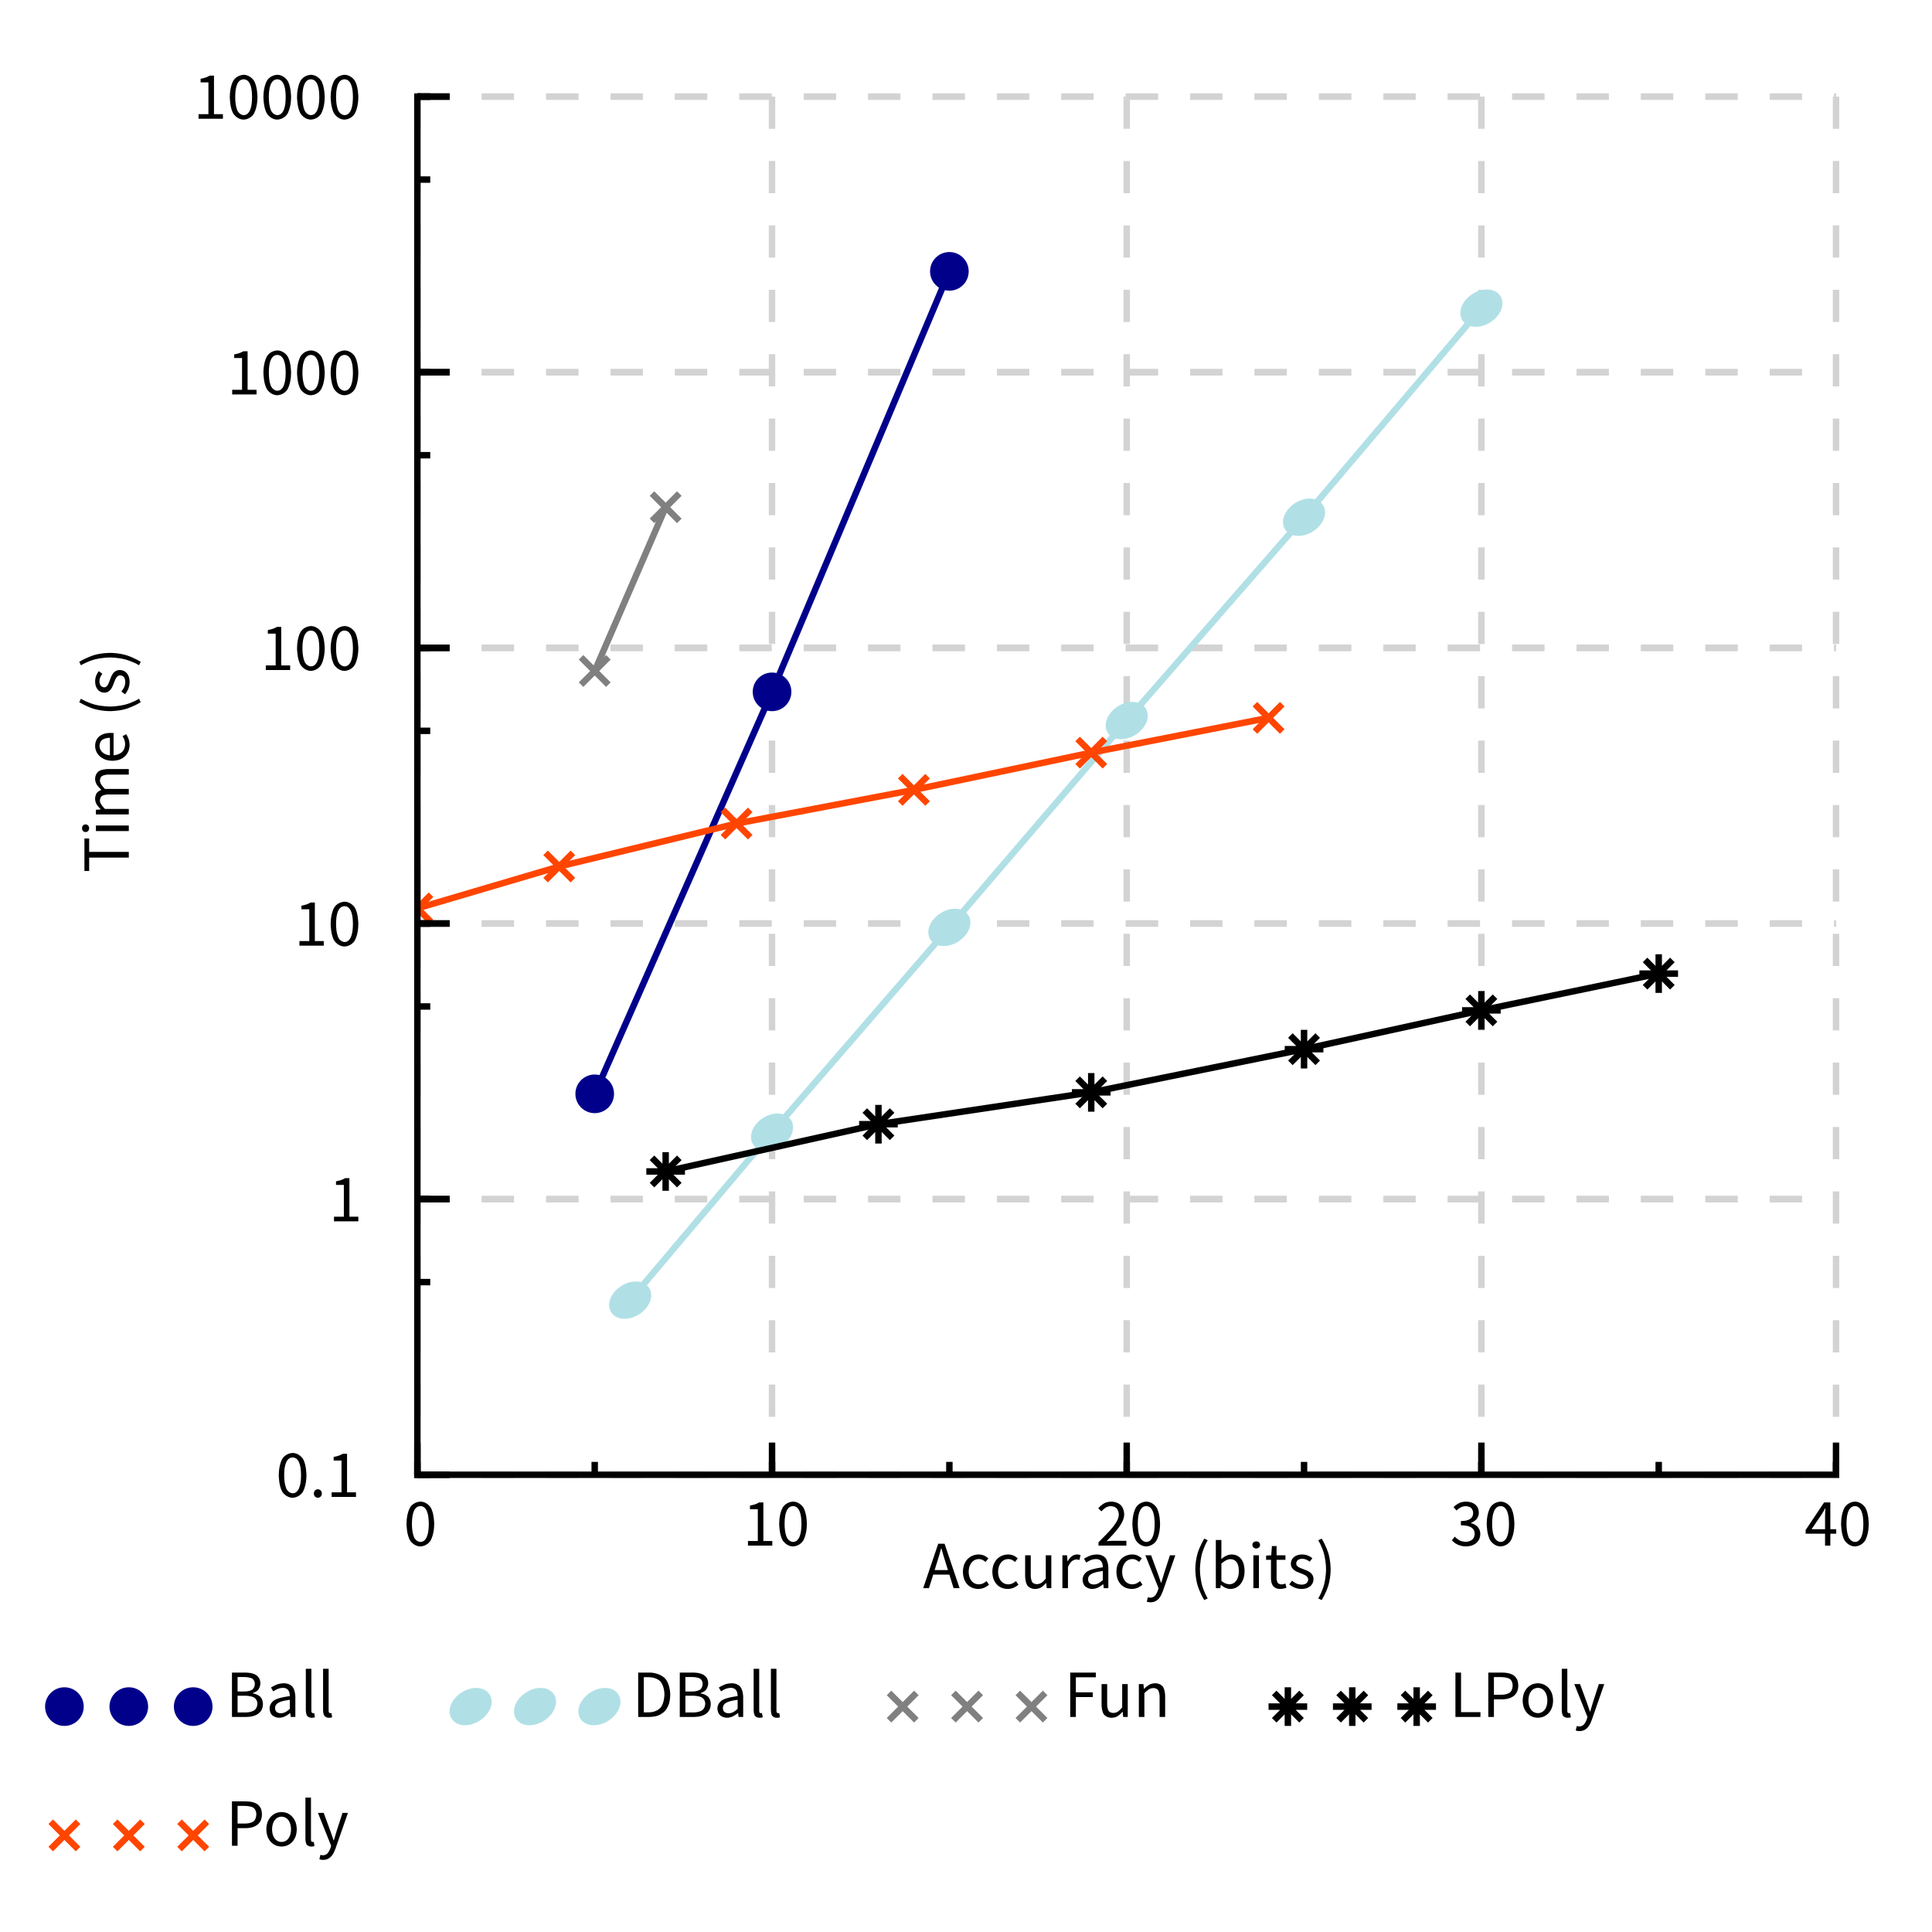 <?xml version="1.0" encoding="UTF-8"?>
<!DOCTYPE svg PUBLIC "-//W3C//DTD SVG 1.1//EN"
    "http://www.w3.org/Graphics/SVG/1.1/DTD/svg11.dtd"><svg xmlns="http://www.w3.org/2000/svg" height="300" stroke-opacity="1" viewBox="0 0 300 300" font-size="1" width="300" xmlns:xlink="http://www.w3.org/1999/xlink" stroke="rgb(0,0,0)" version="1.1"><rect x="0" y="0" width="300" height="300" fill="#333333" stroke="none"/><defs></defs><defs></defs><g stroke-linejoin="bevel" stroke-opacity="0.0" fill-opacity="1.0" stroke="rgb(0,0,0)" stroke-width="0.0" fill="rgb(255,255,255)" stroke-linecap="butt" stroke-miterlimit="10.0"><path d="M 0,0 v 300 h 300 v -300 Z"/></g><defs></defs><g stroke-linejoin="miter" stroke-opacity="1.0" fill-opacity="0.0" stroke="rgb(211,211,211)" stroke-width="1" fill="rgb(0,0,0)" stroke-dashoffset="0.0" stroke-linecap="butt" stroke-miterlimit="10.0" stroke-dasharray="5,5"><path d="M 64.811,15 v 214 "/></g><defs></defs><g stroke-linejoin="miter" stroke-opacity="1.0" fill-opacity="0.0" stroke="rgb(211,211,211)" stroke-width="1" fill="rgb(0,0,0)" stroke-dashoffset="0.0" stroke-linecap="butt" stroke-miterlimit="10.0" stroke-dasharray="5,5"><path d="M 119.883,15 v 214 "/></g><defs></defs><g stroke-linejoin="miter" stroke-opacity="1.0" fill-opacity="0.0" stroke="rgb(211,211,211)" stroke-width="1" fill="rgb(0,0,0)" stroke-dashoffset="0.0" stroke-linecap="butt" stroke-miterlimit="10.0" stroke-dasharray="5,5"><path d="M 174.955,15 v 214 "/></g><defs></defs><g stroke-linejoin="miter" stroke-opacity="1.0" fill-opacity="0.0" stroke="rgb(211,211,211)" stroke-width="1" fill="rgb(0,0,0)" stroke-dashoffset="0.0" stroke-linecap="butt" stroke-miterlimit="10.0" stroke-dasharray="5,5"><path d="M 230.028,15 v 214 "/></g><defs></defs><g stroke-linejoin="miter" stroke-opacity="1.0" fill-opacity="0.0" stroke="rgb(211,211,211)" stroke-width="1" fill="rgb(0,0,0)" stroke-dashoffset="0.0" stroke-linecap="butt" stroke-miterlimit="10.0" stroke-dasharray="5,5"><path d="M 285.1,15 v 214 "/></g><defs></defs><g stroke-linejoin="miter" stroke-opacity="1.0" fill-opacity="0.0" stroke="rgb(211,211,211)" stroke-width="1" fill="rgb(0,0,0)" stroke-dashoffset="0.0" stroke-linecap="butt" stroke-miterlimit="10.0" stroke-dasharray="5,5"><path d="M 64.811,229 h 220.289 "/></g><defs></defs><g stroke-linejoin="miter" stroke-opacity="1.0" fill-opacity="0.0" stroke="rgb(211,211,211)" stroke-width="1" fill="rgb(0,0,0)" stroke-dashoffset="0.0" stroke-linecap="butt" stroke-miterlimit="10.0" stroke-dasharray="5,5"><path d="M 64.811,186.2 h 220.289 "/></g><defs></defs><g stroke-linejoin="miter" stroke-opacity="1.0" fill-opacity="0.0" stroke="rgb(211,211,211)" stroke-width="1" fill="rgb(0,0,0)" stroke-dashoffset="0.0" stroke-linecap="butt" stroke-miterlimit="10.0" stroke-dasharray="5,5"><path d="M 64.811,186.2 h 220.289 "/></g><defs></defs><g stroke-linejoin="miter" stroke-opacity="1.0" fill-opacity="0.0" stroke="rgb(211,211,211)" stroke-width="1" fill="rgb(0,0,0)" stroke-dashoffset="0.0" stroke-linecap="butt" stroke-miterlimit="10.0" stroke-dasharray="5,5"><path d="M 64.811,143.4 h 220.289 "/></g><defs></defs><g stroke-linejoin="miter" stroke-opacity="1.0" fill-opacity="0.0" stroke="rgb(211,211,211)" stroke-width="1" fill="rgb(0,0,0)" stroke-dashoffset="0.0" stroke-linecap="butt" stroke-miterlimit="10.0" stroke-dasharray="5,5"><path d="M 64.811,143.4 h 220.289 "/></g><defs></defs><g stroke-linejoin="miter" stroke-opacity="1.0" fill-opacity="0.0" stroke="rgb(211,211,211)" stroke-width="1" fill="rgb(0,0,0)" stroke-dashoffset="0.0" stroke-linecap="butt" stroke-miterlimit="10.0" stroke-dasharray="5,5"><path d="M 64.811,100.6 h 220.289 "/></g><defs></defs><g stroke-linejoin="miter" stroke-opacity="1.0" fill-opacity="0.0" stroke="rgb(211,211,211)" stroke-width="1" fill="rgb(0,0,0)" stroke-dashoffset="0.0" stroke-linecap="butt" stroke-miterlimit="10.0" stroke-dasharray="5,5"><path d="M 64.811,100.6 h 220.289 "/></g><defs></defs><g stroke-linejoin="miter" stroke-opacity="1.0" fill-opacity="0.0" stroke="rgb(211,211,211)" stroke-width="1" fill="rgb(0,0,0)" stroke-dashoffset="0.0" stroke-linecap="butt" stroke-miterlimit="10.0" stroke-dasharray="5,5"><path d="M 64.811,57.8 h 220.289 "/></g><defs></defs><g stroke-linejoin="miter" stroke-opacity="1.0" fill-opacity="0.0" stroke="rgb(211,211,211)" stroke-width="1" fill="rgb(0,0,0)" stroke-dashoffset="0.0" stroke-linecap="butt" stroke-miterlimit="10.0" stroke-dasharray="5,5"><path d="M 64.811,57.8 h 220.289 "/></g><defs></defs><g stroke-linejoin="miter" stroke-opacity="1.0" fill-opacity="0.0" stroke="rgb(211,211,211)" stroke-width="1" fill="rgb(0,0,0)" stroke-dashoffset="0.0" stroke-linecap="butt" stroke-miterlimit="10.0" stroke-dasharray="5,5"><path d="M 64.811,15 h 220.289 "/></g><defs></defs><g stroke-linejoin="miter" stroke-opacity="1.0" fill-opacity="0.0" stroke="rgb(211,211,211)" stroke-width="1" fill="rgb(0,0,0)" stroke-dashoffset="0.0" stroke-linecap="butt" stroke-miterlimit="10.0" stroke-dasharray="5,5"><path d="M 64.811,15 h 220.289 "/></g><defs></defs><g stroke-linejoin="bevel" stroke-opacity="0.0" fill-opacity="1.0" stroke="rgb(0,0,0)" stroke-width="0.0" fill="rgb(0,0,139)" stroke-linecap="butt" stroke-miterlimit="10.0"><defs><clipPath id="myClip1"><path d="M 64.811,15 v 214 h 220.289 v -214 Z"/></clipPath></defs><g clip-path="url(#myClip1)"><path d="M 95.347,169.85 c 0,1.657 -1.343,3 -3 3c -1.657,0 -3,-1.343 -3 -3c -0,-1.657 1.343,-3 3 -3c 1.657,-0 3,1.343 3 3Z"/></g></g><defs></defs><g stroke-linejoin="bevel" stroke-opacity="0.0" fill-opacity="0.0" stroke="rgb(0,0,0)" stroke-width="0.0" fill="rgb(0,0,0)" stroke-linecap="butt" stroke-miterlimit="10.0"><defs><clipPath id="myClip2"><path d="M 64.811,15 v 214 h 220.289 v -214 Z"/></clipPath></defs><g clip-path="url(#myClip2)"><path d="M 95.347,169.85 c 0,1.657 -1.343,3 -3 3c -1.657,0 -3,-1.343 -3 -3c -0,-1.657 1.343,-3 3 -3c 1.657,-0 3,1.343 3 3"/></g></g><defs></defs><g stroke-linejoin="bevel" stroke-opacity="0.0" fill-opacity="1.0" stroke="rgb(0,0,0)" stroke-width="0.0" fill="rgb(0,0,139)" stroke-linecap="butt" stroke-miterlimit="10.0"><defs><clipPath id="myClip3"><path d="M 64.811,15 v 214 h 220.289 v -214 Z"/></clipPath></defs><g clip-path="url(#myClip3)"><path d="M 122.883,107.43 c 0,1.657 -1.343,3 -3 3c -1.657,0 -3,-1.343 -3 -3c -0,-1.657 1.343,-3 3 -3c 1.657,-0 3,1.343 3 3Z"/></g></g><defs></defs><g stroke-linejoin="bevel" stroke-opacity="0.0" fill-opacity="0.0" stroke="rgb(0,0,0)" stroke-width="0.0" fill="rgb(0,0,0)" stroke-linecap="butt" stroke-miterlimit="10.0"><defs><clipPath id="myClip4"><path d="M 64.811,15 v 214 h 220.289 v -214 Z"/></clipPath></defs><g clip-path="url(#myClip4)"><path d="M 122.883,107.43 c 0,1.657 -1.343,3 -3 3c -1.657,0 -3,-1.343 -3 -3c -0,-1.657 1.343,-3 3 -3c 1.657,-0 3,1.343 3 3"/></g></g><defs></defs><g stroke-linejoin="bevel" stroke-opacity="0.0" fill-opacity="1.0" stroke="rgb(0,0,0)" stroke-width="0.0" fill="rgb(0,0,139)" stroke-linecap="butt" stroke-miterlimit="10.0"><defs><clipPath id="myClip5"><path d="M 64.811,15 v 214 h 220.289 v -214 Z"/></clipPath></defs><g clip-path="url(#myClip5)"><path d="M 150.419,42.136 c 0,1.657 -1.343,3 -3 3c -1.657,0 -3,-1.343 -3 -3c -0,-1.657 1.343,-3 3 -3c 1.657,-0 3,1.343 3 3Z"/></g></g><defs></defs><g stroke-linejoin="bevel" stroke-opacity="0.0" fill-opacity="0.0" stroke="rgb(0,0,0)" stroke-width="0.0" fill="rgb(0,0,0)" stroke-linecap="butt" stroke-miterlimit="10.0"><defs><clipPath id="myClip6"><path d="M 64.811,15 v 214 h 220.289 v -214 Z"/></clipPath></defs><g clip-path="url(#myClip6)"><path d="M 150.419,42.136 c 0,1.657 -1.343,3 -3 3c -1.657,0 -3,-1.343 -3 -3c -0,-1.657 1.343,-3 3 -3c 1.657,-0 3,1.343 3 3"/></g></g><defs></defs><g stroke-linejoin="round" stroke-opacity="1.0" fill-opacity="0.0" stroke="rgb(0,0,139)" stroke-width="1" fill="rgb(0,0,0)" stroke-linecap="round" stroke-miterlimit="10.0"><defs><clipPath id="myClip7"><path d="M 64.811,15 v 214 h 220.289 v -214 Z"/></clipPath></defs><g clip-path="url(#myClip7)"><path d="M 92.347,169.85 l 27.536,-62.42 l 27.536,-65.294 "/></g></g><defs></defs><g stroke-linejoin="bevel" stroke-opacity="0.0" fill-opacity="1.0" stroke="rgb(0,0,0)" stroke-width="0.0" fill="rgb(176,224,230)" stroke-linecap="butt" stroke-miterlimit="10.0"><defs><clipPath id="myClip8"><path d="M 64.811,15 v 214 h 220.289 v -214 Z"/></clipPath></defs><g clip-path="url(#myClip8)"><path d="M 98.989,203.655 c -1.394,0.895 -3.032,0.83 -3.659 -0.146c -0.627,-0.976 -0.004,-2.493 1.39 -3.388c 1.394,-0.895 3.032,-0.83 3.659 0.146c 0.627,0.976 0.004,2.493 -1.39 3.388Z"/></g></g><defs></defs><g stroke-linejoin="bevel" stroke-opacity="1.0" fill-opacity="0.0" stroke="rgb(176,224,230)" stroke-width="1" fill="rgb(0,0,0)" stroke-linecap="butt" stroke-miterlimit="10.0"><defs><clipPath id="myClip9"><path d="M 64.811,15 v 214 h 220.289 v -214 Z"/></clipPath></defs><g clip-path="url(#myClip9)"><path d="M 98.989,203.655 c -1.394,0.895 -3.032,0.83 -3.659 -0.146c -0.627,-0.976 -0.004,-2.493 1.39 -3.388c 1.394,-0.895 3.032,-0.83 3.659 0.146c 0.627,0.976 0.004,2.493 -1.39 3.388"/></g></g><defs></defs><g stroke-linejoin="bevel" stroke-opacity="0.0" fill-opacity="1.0" stroke="rgb(0,0,0)" stroke-width="0.0" fill="rgb(176,224,230)" stroke-linecap="butt" stroke-miterlimit="10.0"><defs><clipPath id="myClip10"><path d="M 64.811,15 v 214 h 220.289 v -214 Z"/></clipPath></defs><g clip-path="url(#myClip10)"><path d="M 121.018,177.565 c -1.394,0.895 -3.032,0.83 -3.659 -0.146c -0.627,-0.976 -0.004,-2.493 1.39 -3.388c 1.394,-0.895 3.032,-0.83 3.659 0.146c 0.627,0.976 0.004,2.493 -1.39 3.388Z"/></g></g><defs></defs><g stroke-linejoin="bevel" stroke-opacity="1.0" fill-opacity="0.0" stroke="rgb(176,224,230)" stroke-width="1" fill="rgb(0,0,0)" stroke-linecap="butt" stroke-miterlimit="10.0"><defs><clipPath id="myClip11"><path d="M 64.811,15 v 214 h 220.289 v -214 Z"/></clipPath></defs><g clip-path="url(#myClip11)"><path d="M 121.018,177.565 c -1.394,0.895 -3.032,0.83 -3.659 -0.146c -0.627,-0.976 -0.004,-2.493 1.39 -3.388c 1.394,-0.895 3.032,-0.83 3.659 0.146c 0.627,0.976 0.004,2.493 -1.39 3.388"/></g></g><defs></defs><g stroke-linejoin="bevel" stroke-opacity="0.0" fill-opacity="1.0" stroke="rgb(0,0,0)" stroke-width="0.0" fill="rgb(176,224,230)" stroke-linecap="butt" stroke-miterlimit="10.0"><defs><clipPath id="myClip12"><path d="M 64.811,15 v 214 h 220.289 v -214 Z"/></clipPath></defs><g clip-path="url(#myClip12)"><path d="M 148.554,145.772 c -1.394,0.895 -3.032,0.83 -3.659 -0.146c -0.627,-0.976 -0.004,-2.493 1.39 -3.388c 1.394,-0.895 3.032,-0.83 3.659 0.146c 0.627,0.976 0.004,2.493 -1.39 3.388Z"/></g></g><defs></defs><g stroke-linejoin="bevel" stroke-opacity="1.0" fill-opacity="0.0" stroke="rgb(176,224,230)" stroke-width="1" fill="rgb(0,0,0)" stroke-linecap="butt" stroke-miterlimit="10.0"><defs><clipPath id="myClip13"><path d="M 64.811,15 v 214 h 220.289 v -214 Z"/></clipPath></defs><g clip-path="url(#myClip13)"><path d="M 148.554,145.772 c -1.394,0.895 -3.032,0.83 -3.659 -0.146c -0.627,-0.976 -0.004,-2.493 1.39 -3.388c 1.394,-0.895 3.032,-0.83 3.659 0.146c 0.627,0.976 0.004,2.493 -1.39 3.388"/></g></g><defs></defs><g stroke-linejoin="bevel" stroke-opacity="0.0" fill-opacity="1.0" stroke="rgb(0,0,0)" stroke-width="0.0" fill="rgb(176,224,230)" stroke-linecap="butt" stroke-miterlimit="10.0"><defs><clipPath id="myClip14"><path d="M 64.811,15 v 214 h 220.289 v -214 Z"/></clipPath></defs><g clip-path="url(#myClip14)"><path d="M 176.09,113.653 c -1.394,0.895 -3.032,0.83 -3.659 -0.146c -0.627,-0.976 -0.004,-2.493 1.39 -3.388c 1.394,-0.895 3.032,-0.83 3.659 0.146c 0.627,0.976 0.004,2.493 -1.39 3.388Z"/></g></g><defs></defs><g stroke-linejoin="bevel" stroke-opacity="1.0" fill-opacity="0.0" stroke="rgb(176,224,230)" stroke-width="1" fill="rgb(0,0,0)" stroke-linecap="butt" stroke-miterlimit="10.0"><defs><clipPath id="myClip15"><path d="M 64.811,15 v 214 h 220.289 v -214 Z"/></clipPath></defs><g clip-path="url(#myClip15)"><path d="M 176.09,113.653 c -1.394,0.895 -3.032,0.83 -3.659 -0.146c -0.627,-0.976 -0.004,-2.493 1.39 -3.388c 1.394,-0.895 3.032,-0.83 3.659 0.146c 0.627,0.976 0.004,2.493 -1.39 3.388"/></g></g><defs></defs><g stroke-linejoin="bevel" stroke-opacity="0.0" fill-opacity="1.0" stroke="rgb(0,0,0)" stroke-width="0.0" fill="rgb(176,224,230)" stroke-linecap="butt" stroke-miterlimit="10.0"><defs><clipPath id="myClip16"><path d="M 64.811,15 v 214 h 220.289 v -214 Z"/></clipPath></defs><g clip-path="url(#myClip16)"><path d="M 203.626,82.084 c -1.394,0.895 -3.032,0.83 -3.659 -0.146c -0.627,-0.976 -0.004,-2.493 1.39 -3.388c 1.394,-0.895 3.032,-0.83 3.659 0.146c 0.627,0.976 0.004,2.493 -1.39 3.388Z"/></g></g><defs></defs><g stroke-linejoin="bevel" stroke-opacity="1.0" fill-opacity="0.0" stroke="rgb(176,224,230)" stroke-width="1" fill="rgb(0,0,0)" stroke-linecap="butt" stroke-miterlimit="10.0"><defs><clipPath id="myClip17"><path d="M 64.811,15 v 214 h 220.289 v -214 Z"/></clipPath></defs><g clip-path="url(#myClip17)"><path d="M 203.626,82.084 c -1.394,0.895 -3.032,0.83 -3.659 -0.146c -0.627,-0.976 -0.004,-2.493 1.39 -3.388c 1.394,-0.895 3.032,-0.83 3.659 0.146c 0.627,0.976 0.004,2.493 -1.39 3.388"/></g></g><defs></defs><g stroke-linejoin="bevel" stroke-opacity="0.0" fill-opacity="1.0" stroke="rgb(0,0,0)" stroke-width="0.0" fill="rgb(176,224,230)" stroke-linecap="butt" stroke-miterlimit="10.0"><defs><clipPath id="myClip18"><path d="M 64.811,15 v 214 h 220.289 v -214 Z"/></clipPath></defs><g clip-path="url(#myClip18)"><path d="M 231.162,49.618 c -1.394,0.895 -3.032,0.83 -3.659 -0.146c -0.627,-0.976 -0.004,-2.493 1.39 -3.388c 1.394,-0.895 3.032,-0.83 3.659 0.146c 0.627,0.976 0.004,2.493 -1.39 3.388Z"/></g></g><defs></defs><g stroke-linejoin="bevel" stroke-opacity="1.0" fill-opacity="0.0" stroke="rgb(176,224,230)" stroke-width="1" fill="rgb(0,0,0)" stroke-linecap="butt" stroke-miterlimit="10.0"><defs><clipPath id="myClip19"><path d="M 64.811,15 v 214 h 220.289 v -214 Z"/></clipPath></defs><g clip-path="url(#myClip19)"><path d="M 231.162,49.618 c -1.394,0.895 -3.032,0.83 -3.659 -0.146c -0.627,-0.976 -0.004,-2.493 1.39 -3.388c 1.394,-0.895 3.032,-0.83 3.659 0.146c 0.627,0.976 0.004,2.493 -1.39 3.388"/></g></g><defs></defs><g stroke-linejoin="round" stroke-opacity="1.0" fill-opacity="0.0" stroke="rgb(176,224,230)" stroke-width="1" fill="rgb(0,0,0)" stroke-linecap="round" stroke-miterlimit="10.0"><defs><clipPath id="myClip20"><path d="M 64.811,15 v 214 h 220.289 v -214 Z"/></clipPath></defs><g clip-path="url(#myClip20)"><path d="M 97.854,201.888 l 22.029,-26.09 l 27.536,-31.793 l 27.536,-32.119 l 27.536,-31.568 l 27.536,-32.466 "/></g></g><defs></defs><g stroke-linejoin="bevel" stroke-opacity="1.0" fill-opacity="0.0" stroke="rgb(128,128,128)" stroke-width="1" fill="rgb(0,0,0)" stroke-linecap="butt" stroke-miterlimit="10.0"><defs><clipPath id="myClip21"><path d="M 64.811,15 v 214 h 220.289 v -214 Z"/></clipPath></defs><g clip-path="url(#myClip21)"><path d="M 94.468,106.313 l -4.243,-4.243 M 94.468,102.07 l -4.243,4.243 "/></g></g><defs></defs><g stroke-linejoin="bevel" stroke-opacity="1.0" fill-opacity="0.0" stroke="rgb(128,128,128)" stroke-width="1" fill="rgb(0,0,0)" stroke-linecap="butt" stroke-miterlimit="10.0"><defs><clipPath id="myClip22"><path d="M 64.811,15 v 214 h 220.289 v -214 Z"/></clipPath></defs><g clip-path="url(#myClip22)"><path d="M 105.483,80.881 l -4.243,-4.243 M 105.483,76.638 l -4.243,4.243 "/></g></g><defs></defs><g stroke-linejoin="round" stroke-opacity="1.0" fill-opacity="0.0" stroke="rgb(128,128,128)" stroke-width="1" fill="rgb(0,0,0)" stroke-linecap="round" stroke-miterlimit="10.0"><defs><clipPath id="myClip23"><path d="M 64.811,15 v 214 h 220.289 v -214 Z"/></clipPath></defs><g clip-path="url(#myClip23)"><path d="M 92.347,104.192 l 11.014,-25.432 "/></g></g><defs></defs><g stroke-linejoin="bevel" stroke-opacity="1.0" fill-opacity="0.0" stroke="rgb(0,0,0)" stroke-width="1" fill="rgb(0,0,0)" stroke-linecap="butt" stroke-miterlimit="10.0"><defs><clipPath id="myClip24"><path d="M 64.811,15 v 214 h 220.289 v -214 Z"/></clipPath></defs><g clip-path="url(#myClip24)"><path d="M 106.362,181.904 h -6 M 103.362,178.904 v 6 M 105.483,184.025 l -4.243,-4.243 M 105.483,179.783 l -4.243,4.243 "/></g></g><defs></defs><g stroke-linejoin="bevel" stroke-opacity="1.0" fill-opacity="0.0" stroke="rgb(0,0,0)" stroke-width="1" fill="rgb(0,0,0)" stroke-linecap="butt" stroke-miterlimit="10.0"><defs><clipPath id="myClip25"><path d="M 64.811,15 v 214 h 220.289 v -214 Z"/></clipPath></defs><g clip-path="url(#myClip25)"><path d="M 139.405,174.565 h -6 M 136.405,171.565 v 6 M 138.526,176.686 l -4.243,-4.243 M 138.526,172.444 l -4.243,4.243 "/></g></g><defs></defs><g stroke-linejoin="bevel" stroke-opacity="1.0" fill-opacity="0.0" stroke="rgb(0,0,0)" stroke-width="1" fill="rgb(0,0,0)" stroke-linecap="butt" stroke-miterlimit="10.0"><defs><clipPath id="myClip26"><path d="M 64.811,15 v 214 h 220.289 v -214 Z"/></clipPath></defs><g clip-path="url(#myClip26)"><path d="M 172.448,169.62 h -6 M 169.448,166.62 v 6 M 171.57,171.741 l -4.243,-4.243 M 171.57,167.498 l -4.243,4.243 "/></g></g><defs></defs><g stroke-linejoin="bevel" stroke-opacity="1.0" fill-opacity="0.0" stroke="rgb(0,0,0)" stroke-width="1" fill="rgb(0,0,0)" stroke-linecap="butt" stroke-miterlimit="10.0"><defs><clipPath id="myClip27"><path d="M 64.811,15 v 214 h 220.289 v -214 Z"/></clipPath></defs><g clip-path="url(#myClip27)"><path d="M 205.492,162.914 h -6 M 202.492,159.914 v 6 M 204.613,165.035 l -4.243,-4.243 M 204.613,160.793 l -4.243,4.243 "/></g></g><defs></defs><g stroke-linejoin="bevel" stroke-opacity="1.0" fill-opacity="0.0" stroke="rgb(0,0,0)" stroke-width="1" fill="rgb(0,0,0)" stroke-linecap="butt" stroke-miterlimit="10.0"><defs><clipPath id="myClip28"><path d="M 64.811,15 v 214 h 220.289 v -214 Z"/></clipPath></defs><g clip-path="url(#myClip28)"><path d="M 233.028,156.889 h -6 M 230.028,153.889 v 6 M 232.149,159.01 l -4.243,-4.243 M 232.149,154.767 l -4.243,4.243 "/></g></g><defs></defs><g stroke-linejoin="bevel" stroke-opacity="1.0" fill-opacity="0.0" stroke="rgb(0,0,0)" stroke-width="1" fill="rgb(0,0,0)" stroke-linecap="butt" stroke-miterlimit="10.0"><defs><clipPath id="myClip29"><path d="M 64.811,15 v 214 h 220.289 v -214 Z"/></clipPath></defs><g clip-path="url(#myClip29)"><path d="M 260.564,151.18 h -6 M 257.564,148.18 v 6 M 259.685,153.301 l -4.243,-4.243 M 259.685,149.059 l -4.243,4.243 "/></g></g><defs></defs><g stroke-linejoin="round" stroke-opacity="1.0" fill-opacity="0.0" stroke="rgb(0,0,0)" stroke-width="1" fill="rgb(0,0,0)" stroke-linecap="round" stroke-miterlimit="10.0"><defs><clipPath id="myClip30"><path d="M 64.811,15 v 214 h 220.289 v -214 Z"/></clipPath></defs><g clip-path="url(#myClip30)"><path d="M 103.362,181.904 l 33.043,-7.339 l 33.043,-4.946 l 33.043,-6.706 l 27.536,-6.025 l 27.536,-5.709 "/></g></g><defs></defs><g stroke-linejoin="bevel" stroke-opacity="1.0" fill-opacity="0.0" stroke="rgb(255,69,0)" stroke-width="1" fill="rgb(0,0,0)" stroke-linecap="butt" stroke-miterlimit="10.0"><defs><clipPath id="myClip31"><path d="M 64.811,15 v 214 h 220.289 v -214 Z"/></clipPath></defs><g clip-path="url(#myClip31)"><path d="M 66.932,143.167 l -4.243,-4.243 M 66.932,138.925 l -4.243,4.243 "/></g></g><defs></defs><g stroke-linejoin="bevel" stroke-opacity="1.0" fill-opacity="0.0" stroke="rgb(255,69,0)" stroke-width="1" fill="rgb(0,0,0)" stroke-linecap="butt" stroke-miterlimit="10.0"><defs><clipPath id="myClip32"><path d="M 64.811,15 v 214 h 220.289 v -214 Z"/></clipPath></defs><g clip-path="url(#myClip32)"><path d="M 88.961,136.669 l -4.243,-4.243 M 88.961,132.427 l -4.243,4.243 "/></g></g><defs></defs><g stroke-linejoin="bevel" stroke-opacity="1.0" fill-opacity="0.0" stroke="rgb(255,69,0)" stroke-width="1" fill="rgb(0,0,0)" stroke-linecap="butt" stroke-miterlimit="10.0"><defs><clipPath id="myClip33"><path d="M 64.811,15 v 214 h 220.289 v -214 Z"/></clipPath></defs><g clip-path="url(#myClip33)"><path d="M 116.497,129.999 l -4.243,-4.243 M 116.497,125.756 l -4.243,4.243 "/></g></g><defs></defs><g stroke-linejoin="bevel" stroke-opacity="1.0" fill-opacity="0.0" stroke="rgb(255,69,0)" stroke-width="1" fill="rgb(0,0,0)" stroke-linecap="butt" stroke-miterlimit="10.0"><defs><clipPath id="myClip34"><path d="M 64.811,15 v 214 h 220.289 v -214 Z"/></clipPath></defs><g clip-path="url(#myClip34)"><path d="M 144.033,124.769 l -4.243,-4.243 M 144.033,120.526 l -4.243,4.243 "/></g></g><defs></defs><g stroke-linejoin="bevel" stroke-opacity="1.0" fill-opacity="0.0" stroke="rgb(255,69,0)" stroke-width="1" fill="rgb(0,0,0)" stroke-linecap="butt" stroke-miterlimit="10.0"><defs><clipPath id="myClip35"><path d="M 64.811,15 v 214 h 220.289 v -214 Z"/></clipPath></defs><g clip-path="url(#myClip35)"><path d="M 171.57,118.988 l -4.243,-4.243 M 171.57,114.746 l -4.243,4.243 "/></g></g><defs></defs><g stroke-linejoin="bevel" stroke-opacity="1.0" fill-opacity="0.0" stroke="rgb(255,69,0)" stroke-width="1" fill="rgb(0,0,0)" stroke-linecap="butt" stroke-miterlimit="10.0"><defs><clipPath id="myClip36"><path d="M 64.811,15 v 214 h 220.289 v -214 Z"/></clipPath></defs><g clip-path="url(#myClip36)"><path d="M 199.106,113.589 l -4.243,-4.243 M 199.106,109.346 l -4.243,4.243 "/></g></g><defs></defs><g stroke-linejoin="round" stroke-opacity="1.0" fill-opacity="0.0" stroke="rgb(255,69,0)" stroke-width="1" fill="rgb(0,0,0)" stroke-linecap="round" stroke-miterlimit="10.0"><defs><clipPath id="myClip37"><path d="M 64.811,15 v 214 h 220.289 v -214 Z"/></clipPath></defs><g clip-path="url(#myClip37)"><path d="M 64.811,141.046 l 22.029,-6.498 l 27.536,-6.67 l 27.536,-5.23 l 27.536,-5.78 l 27.536,-5.4 "/></g></g><defs></defs><g stroke-linejoin="bevel" stroke-opacity="0.0" fill-opacity="1.0" stroke="rgb(0,0,0)" stroke-width="0.0" fill="rgb(0,0,0)" stroke-linecap="butt" stroke-miterlimit="10.0"><path d="M 20,135.54 ZM 13.845,133.166 l 0,2.08 l -0.735,0 l -0,-5.042 l 0.735,-0 l 0,2.08 l 6.155,-0 l 0,0.882 l -6.155,0 ZM 20,129.91 ZM 13.845,128.607 c 0,0.252 -0.158,0.425 -0.158 0.425c -0.158,0.173 -0.399,0.173 -0.399 0.173c -0.252,0 -0.404,-0.173 -0.404 -0.173c -0.152,-0.173 -0.152,-0.425 -0.152 -0.425c -0,-0.252 0.152,-0.425 0.152 -0.425c 0.152,-0.173 0.404,-0.173 0.404 -0.173c 0.242,-0 0.399,0.173 0.399 0.173c 0.158,0.173 0.158,0.425 0.158 0.425ZM 13.845,128.607 ZM 14.895,129.048 l -0,-0.861 l 5.105,-0 l 0,0.861 l -5.105,0 ZM 20,127.326 ZM 14.895,126.464 l -0,-0.714 l 0.735,-0.073 l -0,-0.032 c -0.368,-0.336 -0.615,-0.73 -0.615 -0.73c -0.247,-0.394 -0.247,-0.856 -0.247 -0.856c -0,-0.588 0.257,-0.919 0.257 -0.919c 0.257,-0.331 0.72,-0.488 0.72 -0.488c -0.441,-0.399 -0.709,-0.804 -0.709 -0.804c -0.268,-0.404 -0.268,-0.877 -0.268 -0.877c -0,-0.788 0.504,-1.171 0.504 -1.171c 0.504,-0.383 1.492,-0.383 1.492 -0.383l 3.235,-0 l 0,0.861 l -3.12,0 c -0.725,0 -1.045,0.231 -1.045 0.231c -0.32,0.231 -0.32,0.714 -0.32 0.714c 0,0.578 0.788,1.282 0.788 1.282l 3.697,-0 l 0,0.861 l -3.12,0 c -0.725,0 -1.045,0.231 -1.045 0.231c -0.32,0.231 -0.32,0.725 -0.32 0.725c 0,0.578 0.788,1.282 0.788 1.282l 3.697,-0 l 0,0.861 l -5.105,0 ZM 20,118.618 ZM 17.458,118.135 c -0.63,0 -1.129,-0.194 -1.129 -0.194c -0.499,-0.194 -0.846,-0.515 -0.846 -0.515c -0.347,-0.32 -0.53,-0.73 -0.53 -0.73c -0.184,-0.41 -0.184,-0.851 -0.184 -0.851c -0,-0.483 0.168,-0.867 0.168 -0.867c 0.168,-0.383 0.483,-0.641 0.483 -0.641c 0.315,-0.257 0.756,-0.394 0.756 -0.394c 0.441,-0.137 0.987,-0.137 0.987 -0.137c 0.284,-0 0.473,0.032 0.473 0.032l 0,3.445 c 0.83,-0.052 1.313,-0.509 1.313 -0.509c 0.483,-0.457 0.483,-1.192 0.483 -1.192c -0,-0.368 -0.11,-0.677 -0.11 -0.677c -0.11,-0.31 -0.289,-0.594 -0.289 -0.594l 0.567,-0.305 c 0.21,0.336 0.368,0.746 0.368 0.746c 0.158,0.41 0.158,0.935 0.158 0.935c 0,0.515 -0.184,0.961 -0.184 0.961c -0.184,0.446 -0.525,0.777 -0.525 0.777c -0.341,0.331 -0.835,0.52 -0.835 0.52c -0.494,0.189 -1.124,0.189 -1.124 0.189ZM 17.458,118.135 ZM 17.069,114.563 c -0.788,0 -1.203,0.331 -1.203 0.331c -0.415,0.331 -0.415,0.93 -0.415 0.93c 0,0.273 0.11,0.52 0.11 0.52c 0.11,0.247 0.315,0.446 0.315 0.446c 0.205,0.2 0.504,0.331 0.504 0.331c 0.299,0.131 0.688,0.173 0.688 0.173l -0,-2.731 ZM 20,111.286 ZM 21.849,109.038 c -1.05,0.651 -2.216,1.019 -2.216 1.019c -1.166,0.368 -2.553,0.368 -2.553 0.368c -1.387,0 -2.547,-0.368 -2.547 -0.368c -1.161,-0.368 -2.222,-1.019 -2.222 -1.019l 0.252,-0.536 c 1.008,0.609 2.159,0.909 2.159 0.909c 1.15,0.299 2.358,0.299 2.358 0.299c 1.208,-0 2.358,-0.299 2.358 -0.299c 1.15,-0.299 2.159,-0.909 2.159 -0.909l 0.252,0.536 h 0 ZM 20,108.103 ZM 18.845,107.378 c 0.273,-0.336 0.441,-0.688 0.441 -0.688c 0.168,-0.352 0.168,-0.814 0.168 -0.814c -0,-0.504 -0.231,-0.756 -0.231 -0.756c -0.231,-0.252 -0.567,-0.252 -0.567 -0.252c -0.2,0 -0.347,0.105 -0.347 0.105c -0.147,0.105 -0.257,0.268 -0.257 0.268c -0.11,0.163 -0.194,0.373 -0.194 0.373l -0.168,0.42 c -0.095,0.273 -0.215,0.546 -0.215 0.546c -0.121,0.273 -0.294,0.488 -0.294 0.488c -0.173,0.215 -0.404,0.352 -0.404 0.352c -0.231,0.137 -0.557,0.137 -0.557 0.137c -0.305,0 -0.573,-0.121 -0.573 -0.121c -0.268,-0.121 -0.462,-0.347 -0.462 -0.347c -0.194,-0.226 -0.305,-0.551 -0.305 -0.551c -0.11,-0.326 -0.11,-0.735 -0.11 -0.735c -0,-0.483 0.168,-0.888 0.168 -0.888c 0.168,-0.404 0.41,-0.699 0.41 -0.699l 0.546,0.41 c -0.2,0.263 -0.326,0.546 -0.326 0.546c -0.126,0.284 -0.126,0.62 -0.126 0.62c 0,0.483 0.221,0.709 0.221 0.709c 0.221,0.226 0.515,0.226 0.515 0.226c 0.179,-0 0.31,-0.095 0.31 -0.095c 0.131,-0.095 0.231,-0.252 0.231 -0.252c 0.1,-0.158 0.179,-0.362 0.179 -0.362c 0.079,-0.205 0.163,-0.425 0.163 -0.425c 0.105,-0.273 0.221,-0.551 0.221 -0.551c 0.116,-0.278 0.289,-0.499 0.289 -0.499c 0.173,-0.221 0.425,-0.362 0.425 -0.362c 0.252,-0.142 0.609,-0.142 0.609 -0.142c 0.315,-0 0.588,0.121 0.588 0.121c 0.273,0.121 0.483,0.357 0.483 0.357c 0.21,0.236 0.331,0.588 0.331 0.588c 0.121,0.352 0.121,0.804 0.121 0.804c 0,0.546 -0.2,1.04 -0.2 1.04c -0.2,0.494 -0.504,0.861 -0.504 0.861ZM 20,103.702 ZM 21.597,103.302 c -1.008,-0.609 -2.159,-0.909 -2.159 -0.909c -1.15,-0.299 -2.358,-0.299 -2.358 -0.299c -1.208,0 -2.358,0.299 -2.358 0.299c -1.15,0.299 -2.159,0.909 -2.159 0.909l -0.252,-0.536 c 1.061,-0.651 2.222,-1.019 2.222 -1.019c 1.161,-0.368 2.547,-0.368 2.547 -0.368c 1.387,-0 2.553,0.368 2.553 0.368c 1.166,0.368 2.216,1.019 2.216 1.019l -0.252,0.536 h 0 Z"/></g><defs></defs><g stroke-linejoin="miter" stroke-opacity="1.0" fill-opacity="0.0" stroke="rgb(0,0,0)" stroke-width="1" fill="rgb(0,0,0)" stroke-linecap="square" stroke-miterlimit="10.0"><path d="M 64.811,229 v -214 "/></g><defs></defs><g stroke-linejoin="miter" stroke-opacity="1.0" fill-opacity="0.0" stroke="rgb(0,0,0)" stroke-width="1" fill="rgb(0,0,0)" stroke-linecap="butt" stroke-miterlimit="10.0"><path d="M 64.811,229 h 2 "/></g><defs></defs><g stroke-linejoin="miter" stroke-opacity="1.0" fill-opacity="0.0" stroke="rgb(0,0,0)" stroke-width="1" fill="rgb(0,0,0)" stroke-linecap="butt" stroke-miterlimit="10.0"><path d="M 64.811,199.084 h 2 "/></g><defs></defs><g stroke-linejoin="miter" stroke-opacity="1.0" fill-opacity="0.0" stroke="rgb(0,0,0)" stroke-width="1" fill="rgb(0,0,0)" stroke-linecap="butt" stroke-miterlimit="10.0"><path d="M 64.811,186.2 h 2 "/></g><defs></defs><g stroke-linejoin="miter" stroke-opacity="1.0" fill-opacity="0.0" stroke="rgb(0,0,0)" stroke-width="1" fill="rgb(0,0,0)" stroke-linecap="butt" stroke-miterlimit="10.0"><path d="M 64.811,186.2 h 2 "/></g><defs></defs><g stroke-linejoin="miter" stroke-opacity="1.0" fill-opacity="0.0" stroke="rgb(0,0,0)" stroke-width="1" fill="rgb(0,0,0)" stroke-linecap="butt" stroke-miterlimit="10.0"><path d="M 64.811,156.284 h 2 "/></g><defs></defs><g stroke-linejoin="miter" stroke-opacity="1.0" fill-opacity="0.0" stroke="rgb(0,0,0)" stroke-width="1" fill="rgb(0,0,0)" stroke-linecap="butt" stroke-miterlimit="10.0"><path d="M 64.811,143.4 h 2 "/></g><defs></defs><g stroke-linejoin="miter" stroke-opacity="1.0" fill-opacity="0.0" stroke="rgb(0,0,0)" stroke-width="1" fill="rgb(0,0,0)" stroke-linecap="butt" stroke-miterlimit="10.0"><path d="M 64.811,143.4 h 2 "/></g><defs></defs><g stroke-linejoin="miter" stroke-opacity="1.0" fill-opacity="0.0" stroke="rgb(0,0,0)" stroke-width="1" fill="rgb(0,0,0)" stroke-linecap="butt" stroke-miterlimit="10.0"><path d="M 64.811,113.484 h 2 "/></g><defs></defs><g stroke-linejoin="miter" stroke-opacity="1.0" fill-opacity="0.0" stroke="rgb(0,0,0)" stroke-width="1" fill="rgb(0,0,0)" stroke-linecap="butt" stroke-miterlimit="10.0"><path d="M 64.811,100.6 h 2 "/></g><defs></defs><g stroke-linejoin="miter" stroke-opacity="1.0" fill-opacity="0.0" stroke="rgb(0,0,0)" stroke-width="1" fill="rgb(0,0,0)" stroke-linecap="butt" stroke-miterlimit="10.0"><path d="M 64.811,100.6 h 2 "/></g><defs></defs><g stroke-linejoin="miter" stroke-opacity="1.0" fill-opacity="0.0" stroke="rgb(0,0,0)" stroke-width="1" fill="rgb(0,0,0)" stroke-linecap="butt" stroke-miterlimit="10.0"><path d="M 64.811,70.684 h 2 "/></g><defs></defs><g stroke-linejoin="miter" stroke-opacity="1.0" fill-opacity="0.0" stroke="rgb(0,0,0)" stroke-width="1" fill="rgb(0,0,0)" stroke-linecap="butt" stroke-miterlimit="10.0"><path d="M 64.811,57.8 h 2 "/></g><defs></defs><g stroke-linejoin="miter" stroke-opacity="1.0" fill-opacity="0.0" stroke="rgb(0,0,0)" stroke-width="1" fill="rgb(0,0,0)" stroke-linecap="butt" stroke-miterlimit="10.0"><path d="M 64.811,57.8 h 2 "/></g><defs></defs><g stroke-linejoin="miter" stroke-opacity="1.0" fill-opacity="0.0" stroke="rgb(0,0,0)" stroke-width="1" fill="rgb(0,0,0)" stroke-linecap="butt" stroke-miterlimit="10.0"><path d="M 64.811,27.884 h 2 "/></g><defs></defs><g stroke-linejoin="miter" stroke-opacity="1.0" fill-opacity="0.0" stroke="rgb(0,0,0)" stroke-width="1" fill="rgb(0,0,0)" stroke-linecap="butt" stroke-miterlimit="10.0"><path d="M 64.811,15 h 2 "/></g><defs></defs><g stroke-linejoin="miter" stroke-opacity="1.0" fill-opacity="0.0" stroke="rgb(0,0,0)" stroke-width="1" fill="rgb(0,0,0)" stroke-linecap="butt" stroke-miterlimit="10.0"><path d="M 64.811,15 h 2 "/></g><defs></defs><g stroke-linejoin="miter" stroke-opacity="1.0" fill-opacity="0.0" stroke="rgb(0,0,0)" stroke-width="1" fill="rgb(0,0,0)" stroke-linecap="butt" stroke-miterlimit="10.0"><path d="M 64.811,229 h 5 "/></g><defs></defs><g stroke-linejoin="miter" stroke-opacity="1.0" fill-opacity="0.0" stroke="rgb(0,0,0)" stroke-width="1" fill="rgb(0,0,0)" stroke-linecap="butt" stroke-miterlimit="10.0"><path d="M 64.811,186.2 h 5 "/></g><defs></defs><g stroke-linejoin="miter" stroke-opacity="1.0" fill-opacity="0.0" stroke="rgb(0,0,0)" stroke-width="1" fill="rgb(0,0,0)" stroke-linecap="butt" stroke-miterlimit="10.0"><path d="M 64.811,186.2 h 5 "/></g><defs></defs><g stroke-linejoin="miter" stroke-opacity="1.0" fill-opacity="0.0" stroke="rgb(0,0,0)" stroke-width="1" fill="rgb(0,0,0)" stroke-linecap="butt" stroke-miterlimit="10.0"><path d="M 64.811,143.4 h 5 "/></g><defs></defs><g stroke-linejoin="miter" stroke-opacity="1.0" fill-opacity="0.0" stroke="rgb(0,0,0)" stroke-width="1" fill="rgb(0,0,0)" stroke-linecap="butt" stroke-miterlimit="10.0"><path d="M 64.811,143.4 h 5 "/></g><defs></defs><g stroke-linejoin="miter" stroke-opacity="1.0" fill-opacity="0.0" stroke="rgb(0,0,0)" stroke-width="1" fill="rgb(0,0,0)" stroke-linecap="butt" stroke-miterlimit="10.0"><path d="M 64.811,100.6 h 5 "/></g><defs></defs><g stroke-linejoin="miter" stroke-opacity="1.0" fill-opacity="0.0" stroke="rgb(0,0,0)" stroke-width="1" fill="rgb(0,0,0)" stroke-linecap="butt" stroke-miterlimit="10.0"><path d="M 64.811,100.6 h 5 "/></g><defs></defs><g stroke-linejoin="miter" stroke-opacity="1.0" fill-opacity="0.0" stroke="rgb(0,0,0)" stroke-width="1" fill="rgb(0,0,0)" stroke-linecap="butt" stroke-miterlimit="10.0"><path d="M 64.811,57.8 h 5 "/></g><defs></defs><g stroke-linejoin="miter" stroke-opacity="1.0" fill-opacity="0.0" stroke="rgb(0,0,0)" stroke-width="1" fill="rgb(0,0,0)" stroke-linecap="butt" stroke-miterlimit="10.0"><path d="M 64.811,57.8 h 5 "/></g><defs></defs><g stroke-linejoin="miter" stroke-opacity="1.0" fill-opacity="0.0" stroke="rgb(0,0,0)" stroke-width="1" fill="rgb(0,0,0)" stroke-linecap="butt" stroke-miterlimit="10.0"><path d="M 64.811,15 h 5 "/></g><defs></defs><g stroke-linejoin="miter" stroke-opacity="1.0" fill-opacity="0.0" stroke="rgb(0,0,0)" stroke-width="1" fill="rgb(0,0,0)" stroke-linecap="butt" stroke-miterlimit="10.0"><path d="M 64.811,15 h 5 "/></g><defs></defs><g stroke-linejoin="bevel" stroke-opacity="0.0" fill-opacity="1.0" stroke="rgb(0,0,0)" stroke-width="0.0" fill="rgb(0,0,0)" stroke-linecap="butt" stroke-miterlimit="10.0"><path d="M 42.826,232.445 ZM 45.441,232.571 c -1.019,-0 -1.586,-0.903 -1.586 -0.903c -0.567,-0.903 -0.567,-2.595 -0.567 -2.595c 0,-1.691 0.567,-2.574 0.567 -2.574c 0.567,-0.882 1.586,-0.882 1.586 -0.882c 1.008,0 1.576,0.882 1.576 0.882c 0.567,0.882 0.567,2.574 0.567 2.574c 0,1.691 -0.567,2.595 -0.567 2.595c -0.567,0.903 -1.576,0.903 -1.576 0.903ZM 45.441,232.571 ZM 45.441,231.878 c 0.294,0 0.53,-0.163 0.53 -0.163c 0.236,-0.163 0.41,-0.504 0.41 -0.504c 0.173,-0.341 0.268,-0.872 0.268 -0.872c 0.095,-0.53 0.095,-1.266 0.095 -1.266c 0,-0.735 -0.095,-1.26 -0.095 -1.26c -0.095,-0.525 -0.268,-0.856 -0.268 -0.856c -0.173,-0.331 -0.41,-0.488 -0.41 -0.488c -0.236,-0.158 -0.53,-0.158 -0.53 -0.158c -0.294,-0 -0.536,0.158 -0.536 0.158c -0.242,0.158 -0.415,0.488 -0.415 0.488c -0.173,0.331 -0.268,0.856 -0.268 0.856c -0.095,0.525 -0.095,1.26 -0.095 1.26c 0,1.471 0.362,2.138 0.362 2.138c 0.362,0.667 0.951,0.667 0.951 0.667ZM 48.046,232.445 ZM 48.729,231.92 c 0,-0.305 0.184,-0.488 0.184 -0.488c 0.184,-0.184 0.446,-0.184 0.446 -0.184c 0.252,0 0.436,0.184 0.436 0.184c 0.184,0.184 0.184,0.488 0.184 0.488c 0,0.284 -0.184,0.467 -0.184 0.467c -0.184,0.184 -0.436,0.184 -0.436 0.184c -0.263,-0 -0.446,-0.184 -0.446 -0.184c -0.184,-0.184 -0.184,-0.467 -0.184 -0.467ZM 50.662,232.445 ZM 51.492,231.731 h 1.534 v -4.937 h -1.218 v -0.557 c 0.462,-0.084 0.804,-0.205 0.804 -0.205c 0.341,-0.121 0.615,-0.289 0.615 -0.289h 0.662 v 5.987 h 1.387 v 0.714 h -3.781 v -0.714 Z"/></g><defs></defs><g stroke-linejoin="bevel" stroke-opacity="0.0" fill-opacity="1.0" stroke="rgb(0,0,0)" stroke-width="0.0" fill="rgb(0,0,0)" stroke-linecap="butt" stroke-miterlimit="10.0"><path d="M 51.029,189.645 ZM 51.859,188.931 h 1.534 v -4.937 h -1.218 v -0.557 c 0.462,-0.084 0.804,-0.205 0.804 -0.205c 0.341,-0.121 0.615,-0.289 0.615 -0.289h 0.662 v 5.987 h 1.387 v 0.714 h -3.781 v -0.714 Z"/></g><defs></defs><g stroke-linejoin="bevel" stroke-opacity="0.0" fill-opacity="1.0" stroke="rgb(0,0,0)" stroke-width="0.0" fill="rgb(0,0,0)" stroke-linecap="butt" stroke-miterlimit="10.0"><path d="M 45.662,146.845 ZM 46.492,146.131 h 1.534 v -4.937 h -1.218 v -0.557 c 0.462,-0.084 0.804,-0.205 0.804 -0.205c 0.341,-0.121 0.615,-0.289 0.615 -0.289h 0.662 v 5.987 h 1.387 v 0.714 h -3.781 v -0.714 ZM 50.882,146.845 ZM 53.498,146.971 c -1.019,-0 -1.586,-0.903 -1.586 -0.903c -0.567,-0.903 -0.567,-2.595 -0.567 -2.595c 0,-1.691 0.567,-2.574 0.567 -2.574c 0.567,-0.882 1.586,-0.882 1.586 -0.882c 1.008,0 1.576,0.882 1.576 0.882c 0.567,0.882 0.567,2.574 0.567 2.574c 0,1.691 -0.567,2.595 -0.567 2.595c -0.567,0.903 -1.576,0.903 -1.576 0.903ZM 53.498,146.971 ZM 53.498,146.278 c 0.294,0 0.53,-0.163 0.53 -0.163c 0.236,-0.163 0.41,-0.504 0.41 -0.504c 0.173,-0.341 0.268,-0.872 0.268 -0.872c 0.095,-0.53 0.095,-1.266 0.095 -1.266c 0,-0.735 -0.095,-1.26 -0.095 -1.26c -0.095,-0.525 -0.268,-0.856 -0.268 -0.856c -0.173,-0.331 -0.41,-0.488 -0.41 -0.488c -0.236,-0.158 -0.53,-0.158 -0.53 -0.158c -0.294,-0 -0.536,0.158 -0.536 0.158c -0.242,0.158 -0.415,0.488 -0.415 0.488c -0.173,0.331 -0.268,0.856 -0.268 0.856c -0.095,0.525 -0.095,1.26 -0.095 1.26c 0,1.471 0.362,2.138 0.362 2.138c 0.362,0.667 0.951,0.667 0.951 0.667Z"/></g><defs></defs><g stroke-linejoin="bevel" stroke-opacity="0.0" fill-opacity="1.0" stroke="rgb(0,0,0)" stroke-width="0.0" fill="rgb(0,0,0)" stroke-linecap="butt" stroke-miterlimit="10.0"><path d="M 40.441,104.045 ZM 41.271,103.331 h 1.534 v -4.937 h -1.218 v -0.557 c 0.462,-0.084 0.804,-0.205 0.804 -0.205c 0.341,-0.121 0.615,-0.289 0.615 -0.289h 0.662 v 5.987 h 1.387 v 0.714 h -3.781 v -0.714 ZM 45.662,104.045 ZM 48.277,104.171 c -1.019,-0 -1.586,-0.903 -1.586 -0.903c -0.567,-0.903 -0.567,-2.595 -0.567 -2.595c 0,-1.691 0.567,-2.574 0.567 -2.574c 0.567,-0.882 1.586,-0.882 1.586 -0.882c 1.008,0 1.576,0.882 1.576 0.882c 0.567,0.882 0.567,2.574 0.567 2.574c 0,1.691 -0.567,2.595 -0.567 2.595c -0.567,0.903 -1.576,0.903 -1.576 0.903ZM 48.277,104.171 ZM 48.277,103.478 c 0.294,0 0.53,-0.163 0.53 -0.163c 0.236,-0.163 0.41,-0.504 0.41 -0.504c 0.173,-0.341 0.268,-0.872 0.268 -0.872c 0.095,-0.53 0.095,-1.266 0.095 -1.266c 0,-0.735 -0.095,-1.26 -0.095 -1.26c -0.095,-0.525 -0.268,-0.856 -0.268 -0.856c -0.173,-0.331 -0.41,-0.488 -0.41 -0.488c -0.236,-0.158 -0.53,-0.158 -0.53 -0.158c -0.294,-0 -0.536,0.158 -0.536 0.158c -0.242,0.158 -0.415,0.488 -0.415 0.488c -0.173,0.331 -0.268,0.856 -0.268 0.856c -0.095,0.525 -0.095,1.26 -0.095 1.26c 0,1.471 0.362,2.138 0.362 2.138c 0.362,0.667 0.951,0.667 0.951 0.667ZM 50.882,104.045 ZM 53.498,104.171 c -1.019,-0 -1.586,-0.903 -1.586 -0.903c -0.567,-0.903 -0.567,-2.595 -0.567 -2.595c 0,-1.691 0.567,-2.574 0.567 -2.574c 0.567,-0.882 1.586,-0.882 1.586 -0.882c 1.008,0 1.576,0.882 1.576 0.882c 0.567,0.882 0.567,2.574 0.567 2.574c 0,1.691 -0.567,2.595 -0.567 2.595c -0.567,0.903 -1.576,0.903 -1.576 0.903ZM 53.498,104.171 ZM 53.498,103.478 c 0.294,0 0.53,-0.163 0.53 -0.163c 0.236,-0.163 0.41,-0.504 0.41 -0.504c 0.173,-0.341 0.268,-0.872 0.268 -0.872c 0.095,-0.53 0.095,-1.266 0.095 -1.266c 0,-0.735 -0.095,-1.26 -0.095 -1.26c -0.095,-0.525 -0.268,-0.856 -0.268 -0.856c -0.173,-0.331 -0.41,-0.488 -0.41 -0.488c -0.236,-0.158 -0.53,-0.158 -0.53 -0.158c -0.294,-0 -0.536,0.158 -0.536 0.158c -0.242,0.158 -0.415,0.488 -0.415 0.488c -0.173,0.331 -0.268,0.856 -0.268 0.856c -0.095,0.525 -0.095,1.26 -0.095 1.26c 0,1.471 0.362,2.138 0.362 2.138c 0.362,0.667 0.951,0.667 0.951 0.667Z"/></g><defs></defs><g stroke-linejoin="bevel" stroke-opacity="0.0" fill-opacity="1.0" stroke="rgb(0,0,0)" stroke-width="0.0" fill="rgb(0,0,0)" stroke-linecap="butt" stroke-miterlimit="10.0"><path d="M 35.221,61.245 ZM 36.05,60.531 h 1.534 v -4.937 h -1.218 v -0.557 c 0.462,-0.084 0.804,-0.205 0.804 -0.205c 0.341,-0.121 0.615,-0.289 0.615 -0.289h 0.662 v 5.987 h 1.387 v 0.714 h -3.781 v -0.714 ZM 40.441,61.245 ZM 43.057,61.371 c -1.019,-0 -1.586,-0.903 -1.586 -0.903c -0.567,-0.903 -0.567,-2.595 -0.567 -2.595c 0,-1.691 0.567,-2.574 0.567 -2.574c 0.567,-0.882 1.586,-0.882 1.586 -0.882c 1.008,0 1.576,0.882 1.576 0.882c 0.567,0.882 0.567,2.574 0.567 2.574c 0,1.691 -0.567,2.595 -0.567 2.595c -0.567,0.903 -1.576,0.903 -1.576 0.903ZM 43.057,61.371 ZM 43.057,60.678 c 0.294,0 0.53,-0.163 0.53 -0.163c 0.236,-0.163 0.41,-0.504 0.41 -0.504c 0.173,-0.341 0.268,-0.872 0.268 -0.872c 0.095,-0.53 0.095,-1.266 0.095 -1.266c 0,-0.735 -0.095,-1.26 -0.095 -1.26c -0.095,-0.525 -0.268,-0.856 -0.268 -0.856c -0.173,-0.331 -0.41,-0.488 -0.41 -0.488c -0.236,-0.158 -0.53,-0.158 -0.53 -0.158c -0.294,-0 -0.536,0.158 -0.536 0.158c -0.242,0.158 -0.415,0.488 -0.415 0.488c -0.173,0.331 -0.268,0.856 -0.268 0.856c -0.095,0.525 -0.095,1.26 -0.095 1.26c 0,1.471 0.362,2.138 0.362 2.138c 0.362,0.667 0.951,0.667 0.951 0.667ZM 45.662,61.245 ZM 48.277,61.371 c -1.019,-0 -1.586,-0.903 -1.586 -0.903c -0.567,-0.903 -0.567,-2.595 -0.567 -2.595c 0,-1.691 0.567,-2.574 0.567 -2.574c 0.567,-0.882 1.586,-0.882 1.586 -0.882c 1.008,0 1.576,0.882 1.576 0.882c 0.567,0.882 0.567,2.574 0.567 2.574c 0,1.691 -0.567,2.595 -0.567 2.595c -0.567,0.903 -1.576,0.903 -1.576 0.903ZM 48.277,61.371 ZM 48.277,60.678 c 0.294,0 0.53,-0.163 0.53 -0.163c 0.236,-0.163 0.41,-0.504 0.41 -0.504c 0.173,-0.341 0.268,-0.872 0.268 -0.872c 0.095,-0.53 0.095,-1.266 0.095 -1.266c 0,-0.735 -0.095,-1.26 -0.095 -1.26c -0.095,-0.525 -0.268,-0.856 -0.268 -0.856c -0.173,-0.331 -0.41,-0.488 -0.41 -0.488c -0.236,-0.158 -0.53,-0.158 -0.53 -0.158c -0.294,-0 -0.536,0.158 -0.536 0.158c -0.242,0.158 -0.415,0.488 -0.415 0.488c -0.173,0.331 -0.268,0.856 -0.268 0.856c -0.095,0.525 -0.095,1.26 -0.095 1.26c 0,1.471 0.362,2.138 0.362 2.138c 0.362,0.667 0.951,0.667 0.951 0.667ZM 50.882,61.245 ZM 53.498,61.371 c -1.019,-0 -1.586,-0.903 -1.586 -0.903c -0.567,-0.903 -0.567,-2.595 -0.567 -2.595c 0,-1.691 0.567,-2.574 0.567 -2.574c 0.567,-0.882 1.586,-0.882 1.586 -0.882c 1.008,0 1.576,0.882 1.576 0.882c 0.567,0.882 0.567,2.574 0.567 2.574c 0,1.691 -0.567,2.595 -0.567 2.595c -0.567,0.903 -1.576,0.903 -1.576 0.903ZM 53.498,61.371 ZM 53.498,60.678 c 0.294,0 0.53,-0.163 0.53 -0.163c 0.236,-0.163 0.41,-0.504 0.41 -0.504c 0.173,-0.341 0.268,-0.872 0.268 -0.872c 0.095,-0.53 0.095,-1.266 0.095 -1.266c 0,-0.735 -0.095,-1.26 -0.095 -1.26c -0.095,-0.525 -0.268,-0.856 -0.268 -0.856c -0.173,-0.331 -0.41,-0.488 -0.41 -0.488c -0.236,-0.158 -0.53,-0.158 -0.53 -0.158c -0.294,-0 -0.536,0.158 -0.536 0.158c -0.242,0.158 -0.415,0.488 -0.415 0.488c -0.173,0.331 -0.268,0.856 -0.268 0.856c -0.095,0.525 -0.095,1.26 -0.095 1.26c 0,1.471 0.362,2.138 0.362 2.138c 0.362,0.667 0.951,0.667 0.951 0.667Z"/></g><defs></defs><g stroke-linejoin="bevel" stroke-opacity="0.0" fill-opacity="1.0" stroke="rgb(0,0,0)" stroke-width="0.0" fill="rgb(0,0,0)" stroke-linecap="butt" stroke-miterlimit="10.0"><path d="M 30,18.445 ZM 30.83,17.731 h 1.534 v -4.937 h -1.218 v -0.557 c 0.462,-0.084 0.804,-0.205 0.804 -0.205c 0.341,-0.121 0.615,-0.289 0.615 -0.289h 0.662 v 5.987 h 1.387 v 0.714 h -3.781 v -0.714 ZM 35.221,18.445 ZM 37.836,18.571 c -1.019,-0 -1.586,-0.903 -1.586 -0.903c -0.567,-0.903 -0.567,-2.595 -0.567 -2.595c 0,-1.691 0.567,-2.574 0.567 -2.574c 0.567,-0.882 1.586,-0.882 1.586 -0.882c 1.008,0 1.576,0.882 1.576 0.882c 0.567,0.882 0.567,2.574 0.567 2.574c 0,1.691 -0.567,2.595 -0.567 2.595c -0.567,0.903 -1.576,0.903 -1.576 0.903ZM 37.836,18.571 ZM 37.836,17.878 c 0.294,0 0.53,-0.163 0.53 -0.163c 0.236,-0.163 0.41,-0.504 0.41 -0.504c 0.173,-0.341 0.268,-0.872 0.268 -0.872c 0.095,-0.53 0.095,-1.266 0.095 -1.266c 0,-0.735 -0.095,-1.26 -0.095 -1.26c -0.095,-0.525 -0.268,-0.856 -0.268 -0.856c -0.173,-0.331 -0.41,-0.488 -0.41 -0.488c -0.236,-0.158 -0.53,-0.158 -0.53 -0.158c -0.294,-0 -0.536,0.158 -0.536 0.158c -0.242,0.158 -0.415,0.488 -0.415 0.488c -0.173,0.331 -0.268,0.856 -0.268 0.856c -0.095,0.525 -0.095,1.26 -0.095 1.26c 0,1.471 0.362,2.138 0.362 2.138c 0.362,0.667 0.951,0.667 0.951 0.667ZM 40.441,18.445 ZM 43.057,18.571 c -1.019,-0 -1.586,-0.903 -1.586 -0.903c -0.567,-0.903 -0.567,-2.595 -0.567 -2.595c 0,-1.691 0.567,-2.574 0.567 -2.574c 0.567,-0.882 1.586,-0.882 1.586 -0.882c 1.008,0 1.576,0.882 1.576 0.882c 0.567,0.882 0.567,2.574 0.567 2.574c 0,1.691 -0.567,2.595 -0.567 2.595c -0.567,0.903 -1.576,0.903 -1.576 0.903ZM 43.057,18.571 ZM 43.057,17.878 c 0.294,0 0.53,-0.163 0.53 -0.163c 0.236,-0.163 0.41,-0.504 0.41 -0.504c 0.173,-0.341 0.268,-0.872 0.268 -0.872c 0.095,-0.53 0.095,-1.266 0.095 -1.266c 0,-0.735 -0.095,-1.26 -0.095 -1.26c -0.095,-0.525 -0.268,-0.856 -0.268 -0.856c -0.173,-0.331 -0.41,-0.488 -0.41 -0.488c -0.236,-0.158 -0.53,-0.158 -0.53 -0.158c -0.294,-0 -0.536,0.158 -0.536 0.158c -0.242,0.158 -0.415,0.488 -0.415 0.488c -0.173,0.331 -0.268,0.856 -0.268 0.856c -0.095,0.525 -0.095,1.26 -0.095 1.26c 0,1.471 0.362,2.138 0.362 2.138c 0.362,0.667 0.951,0.667 0.951 0.667ZM 45.662,18.445 ZM 48.277,18.571 c -1.019,-0 -1.586,-0.903 -1.586 -0.903c -0.567,-0.903 -0.567,-2.595 -0.567 -2.595c 0,-1.691 0.567,-2.574 0.567 -2.574c 0.567,-0.882 1.586,-0.882 1.586 -0.882c 1.008,0 1.576,0.882 1.576 0.882c 0.567,0.882 0.567,2.574 0.567 2.574c 0,1.691 -0.567,2.595 -0.567 2.595c -0.567,0.903 -1.576,0.903 -1.576 0.903ZM 48.277,18.571 ZM 48.277,17.878 c 0.294,0 0.53,-0.163 0.53 -0.163c 0.236,-0.163 0.41,-0.504 0.41 -0.504c 0.173,-0.341 0.268,-0.872 0.268 -0.872c 0.095,-0.53 0.095,-1.266 0.095 -1.266c 0,-0.735 -0.095,-1.26 -0.095 -1.26c -0.095,-0.525 -0.268,-0.856 -0.268 -0.856c -0.173,-0.331 -0.41,-0.488 -0.41 -0.488c -0.236,-0.158 -0.53,-0.158 -0.53 -0.158c -0.294,-0 -0.536,0.158 -0.536 0.158c -0.242,0.158 -0.415,0.488 -0.415 0.488c -0.173,0.331 -0.268,0.856 -0.268 0.856c -0.095,0.525 -0.095,1.26 -0.095 1.26c 0,1.471 0.362,2.138 0.362 2.138c 0.362,0.667 0.951,0.667 0.951 0.667ZM 50.882,18.445 ZM 53.498,18.571 c -1.019,-0 -1.586,-0.903 -1.586 -0.903c -0.567,-0.903 -0.567,-2.595 -0.567 -2.595c 0,-1.691 0.567,-2.574 0.567 -2.574c 0.567,-0.882 1.586,-0.882 1.586 -0.882c 1.008,0 1.576,0.882 1.576 0.882c 0.567,0.882 0.567,2.574 0.567 2.574c 0,1.691 -0.567,2.595 -0.567 2.595c -0.567,0.903 -1.576,0.903 -1.576 0.903ZM 53.498,18.571 ZM 53.498,17.878 c 0.294,0 0.53,-0.163 0.53 -0.163c 0.236,-0.163 0.41,-0.504 0.41 -0.504c 0.173,-0.341 0.268,-0.872 0.268 -0.872c 0.095,-0.53 0.095,-1.266 0.095 -1.266c 0,-0.735 -0.095,-1.26 -0.095 -1.26c -0.095,-0.525 -0.268,-0.856 -0.268 -0.856c -0.173,-0.331 -0.41,-0.488 -0.41 -0.488c -0.236,-0.158 -0.53,-0.158 -0.53 -0.158c -0.294,-0 -0.536,0.158 -0.536 0.158c -0.242,0.158 -0.415,0.488 -0.415 0.488c -0.173,0.331 -0.268,0.856 -0.268 0.856c -0.095,0.525 -0.095,1.26 -0.095 1.26c 0,1.471 0.362,2.138 0.362 2.138c 0.362,0.667 0.951,0.667 0.951 0.667Z"/></g><defs></defs><g stroke-linejoin="miter" stroke-opacity="1.0" fill-opacity="0.0" stroke="rgb(0,0,0)" stroke-width="1" fill="rgb(0,0,0)" stroke-linecap="square" stroke-miterlimit="10.0"><path d="M 64.811,229 h 220.289 "/></g><defs></defs><g stroke-linejoin="miter" stroke-opacity="1.0" fill-opacity="0.0" stroke="rgb(0,0,0)" stroke-width="1" fill="rgb(0,0,0)" stroke-linecap="butt" stroke-miterlimit="10.0"><path d="M 64.811,229 v -2 "/></g><defs></defs><g stroke-linejoin="miter" stroke-opacity="1.0" fill-opacity="0.0" stroke="rgb(0,0,0)" stroke-width="1" fill="rgb(0,0,0)" stroke-linecap="butt" stroke-miterlimit="10.0"><path d="M 92.347,229 v -2 "/></g><defs></defs><g stroke-linejoin="miter" stroke-opacity="1.0" fill-opacity="0.0" stroke="rgb(0,0,0)" stroke-width="1" fill="rgb(0,0,0)" stroke-linecap="butt" stroke-miterlimit="10.0"><path d="M 119.883,229 v -2 "/></g><defs></defs><g stroke-linejoin="miter" stroke-opacity="1.0" fill-opacity="0.0" stroke="rgb(0,0,0)" stroke-width="1" fill="rgb(0,0,0)" stroke-linecap="butt" stroke-miterlimit="10.0"><path d="M 147.419,229 v -2 "/></g><defs></defs><g stroke-linejoin="miter" stroke-opacity="1.0" fill-opacity="0.0" stroke="rgb(0,0,0)" stroke-width="1" fill="rgb(0,0,0)" stroke-linecap="butt" stroke-miterlimit="10.0"><path d="M 174.955,229 v -2 "/></g><defs></defs><g stroke-linejoin="miter" stroke-opacity="1.0" fill-opacity="0.0" stroke="rgb(0,0,0)" stroke-width="1" fill="rgb(0,0,0)" stroke-linecap="butt" stroke-miterlimit="10.0"><path d="M 202.492,229 v -2 "/></g><defs></defs><g stroke-linejoin="miter" stroke-opacity="1.0" fill-opacity="0.0" stroke="rgb(0,0,0)" stroke-width="1" fill="rgb(0,0,0)" stroke-linecap="butt" stroke-miterlimit="10.0"><path d="M 230.028,229 v -2 "/></g><defs></defs><g stroke-linejoin="miter" stroke-opacity="1.0" fill-opacity="0.0" stroke="rgb(0,0,0)" stroke-width="1" fill="rgb(0,0,0)" stroke-linecap="butt" stroke-miterlimit="10.0"><path d="M 257.564,229 v -2 "/></g><defs></defs><g stroke-linejoin="miter" stroke-opacity="1.0" fill-opacity="0.0" stroke="rgb(0,0,0)" stroke-width="1" fill="rgb(0,0,0)" stroke-linecap="butt" stroke-miterlimit="10.0"><path d="M 285.1,229 v -2 "/></g><defs></defs><g stroke-linejoin="miter" stroke-opacity="1.0" fill-opacity="0.0" stroke="rgb(0,0,0)" stroke-width="1" fill="rgb(0,0,0)" stroke-linecap="butt" stroke-miterlimit="10.0"><path d="M 64.811,229 v -5 "/></g><defs></defs><g stroke-linejoin="miter" stroke-opacity="1.0" fill-opacity="0.0" stroke="rgb(0,0,0)" stroke-width="1" fill="rgb(0,0,0)" stroke-linecap="butt" stroke-miterlimit="10.0"><path d="M 119.883,229 v -5 "/></g><defs></defs><g stroke-linejoin="miter" stroke-opacity="1.0" fill-opacity="0.0" stroke="rgb(0,0,0)" stroke-width="1" fill="rgb(0,0,0)" stroke-linecap="butt" stroke-miterlimit="10.0"><path d="M 174.955,229 v -5 "/></g><defs></defs><g stroke-linejoin="miter" stroke-opacity="1.0" fill-opacity="0.0" stroke="rgb(0,0,0)" stroke-width="1" fill="rgb(0,0,0)" stroke-linecap="butt" stroke-miterlimit="10.0"><path d="M 230.028,229 v -5 "/></g><defs></defs><g stroke-linejoin="miter" stroke-opacity="1.0" fill-opacity="0.0" stroke="rgb(0,0,0)" stroke-width="1" fill="rgb(0,0,0)" stroke-linecap="butt" stroke-miterlimit="10.0"><path d="M 285.1,229 v -5 "/></g><defs></defs><g stroke-linejoin="bevel" stroke-opacity="0.0" fill-opacity="1.0" stroke="rgb(0,0,0)" stroke-width="0.0" fill="rgb(0,0,0)" stroke-linecap="butt" stroke-miterlimit="10.0"><path d="M 62.663,240 ZM 65.278,240.126 c -1.019,-0 -1.586,-0.903 -1.586 -0.903c -0.567,-0.903 -0.567,-2.595 -0.567 -2.595c 0,-1.691 0.567,-2.574 0.567 -2.574c 0.567,-0.882 1.586,-0.882 1.586 -0.882c 1.008,0 1.576,0.882 1.576 0.882c 0.567,0.882 0.567,2.574 0.567 2.574c 0,1.691 -0.567,2.595 -0.567 2.595c -0.567,0.903 -1.576,0.903 -1.576 0.903ZM 65.278,240.126 ZM 65.278,239.433 c 0.294,0 0.53,-0.163 0.53 -0.163c 0.236,-0.163 0.41,-0.504 0.41 -0.504c 0.173,-0.341 0.268,-0.872 0.268 -0.872c 0.095,-0.53 0.095,-1.266 0.095 -1.266c 0,-0.735 -0.095,-1.26 -0.095 -1.26c -0.095,-0.525 -0.268,-0.856 -0.268 -0.856c -0.173,-0.331 -0.41,-0.488 -0.41 -0.488c -0.236,-0.158 -0.53,-0.158 -0.53 -0.158c -0.294,-0 -0.536,0.158 -0.536 0.158c -0.242,0.158 -0.415,0.488 -0.415 0.488c -0.173,0.331 -0.268,0.856 -0.268 0.856c -0.095,0.525 -0.095,1.26 -0.095 1.26c 0,1.471 0.362,2.138 0.362 2.138c 0.362,0.667 0.951,0.667 0.951 0.667Z"/></g><defs></defs><g stroke-linejoin="bevel" stroke-opacity="0.0" fill-opacity="1.0" stroke="rgb(0,0,0)" stroke-width="0.0" fill="rgb(0,0,0)" stroke-linecap="butt" stroke-miterlimit="10.0"><path d="M 115.309,240 ZM 116.138,239.286 h 1.534 v -4.937 h -1.218 v -0.557 c 0.462,-0.084 0.804,-0.205 0.804 -0.205c 0.341,-0.121 0.615,-0.289 0.615 -0.289h 0.662 v 5.987 h 1.387 v 0.714 h -3.781 v -0.714 ZM 120.529,240 ZM 123.145,240.126 c -1.019,-0 -1.586,-0.903 -1.586 -0.903c -0.567,-0.903 -0.567,-2.595 -0.567 -2.595c 0,-1.691 0.567,-2.574 0.567 -2.574c 0.567,-0.882 1.586,-0.882 1.586 -0.882c 1.008,0 1.576,0.882 1.576 0.882c 0.567,0.882 0.567,2.574 0.567 2.574c 0,1.691 -0.567,2.595 -0.567 2.595c -0.567,0.903 -1.576,0.903 -1.576 0.903ZM 123.145,240.126 ZM 123.145,239.433 c 0.294,0 0.53,-0.163 0.53 -0.163c 0.236,-0.163 0.41,-0.504 0.41 -0.504c 0.173,-0.341 0.268,-0.872 0.268 -0.872c 0.095,-0.53 0.095,-1.266 0.095 -1.266c 0,-0.735 -0.095,-1.26 -0.095 -1.26c -0.095,-0.525 -0.268,-0.856 -0.268 -0.856c -0.173,-0.331 -0.41,-0.488 -0.41 -0.488c -0.236,-0.158 -0.53,-0.158 -0.53 -0.158c -0.294,-0 -0.536,0.158 -0.536 0.158c -0.242,0.158 -0.415,0.488 -0.415 0.488c -0.173,0.331 -0.268,0.856 -0.268 0.856c -0.095,0.525 -0.095,1.26 -0.095 1.26c 0,1.471 0.362,2.138 0.362 2.138c 0.362,0.667 0.951,0.667 0.951 0.667Z"/></g><defs></defs><g stroke-linejoin="bevel" stroke-opacity="0.0" fill-opacity="1.0" stroke="rgb(0,0,0)" stroke-width="0.0" fill="rgb(0,0,0)" stroke-linecap="butt" stroke-miterlimit="10.0"><path d="M 170.155,240 ZM 170.575,239.485 c 0.756,-0.756 1.345,-1.365 1.345 -1.365c 0.588,-0.609 0.987,-1.129 0.987 -1.129c 0.399,-0.52 0.609,-0.956 0.609 -0.956c 0.21,-0.436 0.21,-0.846 0.21 -0.846c 0,-0.578 -0.315,-0.945 -0.315 -0.945c -0.315,-0.368 -0.956,-0.368 -0.956 -0.368c -0.42,-0 -0.777,0.236 -0.777 0.236c -0.357,0.236 -0.651,0.573 -0.651 0.573l -0.494,-0.494 c 0.42,-0.462 0.893,-0.741 0.893 -0.741c 0.473,-0.278 1.135,-0.278 1.135 -0.278c 0.935,0 1.471,0.541 1.471 0.541c 0.536,0.541 0.536,1.434 0.536 1.434c 0,0.473 -0.205,0.951 -0.205 0.951c -0.205,0.478 -0.567,0.987 -0.567 0.987c -0.362,0.509 -0.861,1.061 -0.861 1.061c -0.499,0.551 -1.098,1.171 -1.098 1.171c 0.273,-0.021 0.567,-0.042 0.567 -0.042c 0.294,-0.021 0.557,-0.021 0.557 -0.021h 1.943 v 0.746 h -4.328 v -0.515 ZM 175.375,240 ZM 177.991,240.126 c -1.019,-0 -1.586,-0.903 -1.586 -0.903c -0.567,-0.903 -0.567,-2.595 -0.567 -2.595c 0,-1.691 0.567,-2.574 0.567 -2.574c 0.567,-0.882 1.586,-0.882 1.586 -0.882c 1.008,0 1.576,0.882 1.576 0.882c 0.567,0.882 0.567,2.574 0.567 2.574c 0,1.691 -0.567,2.595 -0.567 2.595c -0.567,0.903 -1.576,0.903 -1.576 0.903ZM 177.991,240.126 ZM 177.991,239.433 c 0.294,0 0.53,-0.163 0.53 -0.163c 0.236,-0.163 0.41,-0.504 0.41 -0.504c 0.173,-0.341 0.268,-0.872 0.268 -0.872c 0.095,-0.53 0.095,-1.266 0.095 -1.266c 0,-0.735 -0.095,-1.26 -0.095 -1.26c -0.095,-0.525 -0.268,-0.856 -0.268 -0.856c -0.173,-0.331 -0.41,-0.488 -0.41 -0.488c -0.236,-0.158 -0.53,-0.158 -0.53 -0.158c -0.294,-0 -0.536,0.158 -0.536 0.158c -0.242,0.158 -0.415,0.488 -0.415 0.488c -0.173,0.331 -0.268,0.856 -0.268 0.856c -0.095,0.525 -0.095,1.26 -0.095 1.26c 0,1.471 0.362,2.138 0.362 2.138c 0.362,0.667 0.951,0.667 0.951 0.667Z"/></g><defs></defs><g stroke-linejoin="bevel" stroke-opacity="0.0" fill-opacity="1.0" stroke="rgb(0,0,0)" stroke-width="0.0" fill="rgb(0,0,0)" stroke-linecap="butt" stroke-miterlimit="10.0"><path d="M 225.175,240 ZM 225.889,238.613 c 0.305,0.315 0.709,0.557 0.709 0.557c 0.404,0.242 1.003,0.242 1.003 0.242c 0.609,0 0.998,-0.331 0.998 -0.331c 0.389,-0.331 0.389,-0.898 0.389 -0.898c 0,-0.294 -0.11,-0.541 -0.11 -0.541c -0.11,-0.247 -0.362,-0.425 -0.362 -0.425c -0.252,-0.179 -0.662,-0.273 -0.662 -0.273c -0.41,-0.095 -1.008,-0.095 -1.008 -0.095v -0.662 c 0.536,0 0.898,-0.095 0.898 -0.095c 0.362,-0.095 0.588,-0.263 0.588 -0.263c 0.226,-0.168 0.32,-0.399 0.32 -0.399c 0.095,-0.231 0.095,-0.494 0.095 -0.494c 0,-0.494 -0.31,-0.777 -0.31 -0.777c -0.31,-0.284 -0.846,-0.284 -0.846 -0.284c -0.42,-0 -0.772,0.189 -0.772 0.189c -0.352,0.189 -0.656,0.494 -0.656 0.494l -0.462,-0.546 c 0.389,-0.368 0.856,-0.604 0.856 -0.604c 0.467,-0.236 1.066,-0.236 1.066 -0.236c 0.441,0 0.809,0.116 0.809 0.116c 0.368,0.116 0.635,0.331 0.635 0.331c 0.268,0.215 0.415,0.53 0.415 0.53c 0.147,0.315 0.147,0.725 0.147 0.725c 0,0.609 -0.336,0.998 -0.336 0.998c -0.336,0.389 -0.882,0.599 -0.882 0.599v 0.042 c 0.305,0.073 0.567,0.215 0.567 0.215c 0.263,0.142 0.462,0.357 0.462 0.357c 0.2,0.215 0.31,0.499 0.31 0.499c 0.11,0.284 0.11,0.63 0.11 0.63c 0,0.441 -0.173,0.798 -0.173 0.798c -0.173,0.357 -0.473,0.604 -0.473 0.604c -0.299,0.247 -0.699,0.378 -0.699 0.378c -0.399,0.131 -0.861,0.131 -0.861 0.131c -0.399,-0 -0.73,-0.079 -0.73 -0.079c -0.331,-0.079 -0.604,-0.21 -0.604 -0.21c -0.273,-0.131 -0.488,-0.299 -0.488 -0.299c -0.215,-0.168 -0.383,-0.357 -0.383 -0.357ZM 230.395,240 ZM 233.011,240.126 c -1.019,-0 -1.586,-0.903 -1.586 -0.903c -0.567,-0.903 -0.567,-2.595 -0.567 -2.595c 0,-1.691 0.567,-2.574 0.567 -2.574c 0.567,-0.882 1.586,-0.882 1.586 -0.882c 1.008,0 1.576,0.882 1.576 0.882c 0.567,0.882 0.567,2.574 0.567 2.574c 0,1.691 -0.567,2.595 -0.567 2.595c -0.567,0.903 -1.576,0.903 -1.576 0.903ZM 233.011,240.126 ZM 233.011,239.433 c 0.294,0 0.53,-0.163 0.53 -0.163c 0.236,-0.163 0.41,-0.504 0.41 -0.504c 0.173,-0.341 0.268,-0.872 0.268 -0.872c 0.095,-0.53 0.095,-1.266 0.095 -1.266c 0,-0.735 -0.095,-1.26 -0.095 -1.26c -0.095,-0.525 -0.268,-0.856 -0.268 -0.856c -0.173,-0.331 -0.41,-0.488 -0.41 -0.488c -0.236,-0.158 -0.53,-0.158 -0.53 -0.158c -0.294,-0 -0.536,0.158 -0.536 0.158c -0.242,0.158 -0.415,0.488 -0.415 0.488c -0.173,0.331 -0.268,0.856 -0.268 0.856c -0.095,0.525 -0.095,1.26 -0.095 1.26c 0,1.471 0.362,2.138 0.362 2.138c 0.362,0.667 0.951,0.667 0.951 0.667Z"/></g><defs></defs><g stroke-linejoin="bevel" stroke-opacity="0.0" fill-opacity="1.0" stroke="rgb(0,0,0)" stroke-width="0.0" fill="rgb(0,0,0)" stroke-linecap="butt" stroke-miterlimit="10.0"><path d="M 280.2,240 ZM 283.393,237.458 v -1.943 c 0,-0.273 0.016,-0.646 0.016 -0.646c 0.016,-0.373 0.037,-0.646 0.037 -0.646h -0.042 c -0.126,0.242 -0.263,0.473 -0.263 0.473c -0.137,0.231 -0.284,0.473 -0.284 0.473l -1.565,2.29 h 2.101 ZM 283.393,237.458 ZM 285.126,238.151 h -0.914 v 1.849 h -0.819 v -1.849 h -3.015 v -0.567 l 2.868,-4.286 h 0.966 v 4.16 h 0.914 v 0.693 ZM 285.42,240 ZM 288.036,240.126 c -1.019,-0 -1.586,-0.903 -1.586 -0.903c -0.567,-0.903 -0.567,-2.595 -0.567 -2.595c 0,-1.691 0.567,-2.574 0.567 -2.574c 0.567,-0.882 1.586,-0.882 1.586 -0.882c 1.008,0 1.576,0.882 1.576 0.882c 0.567,0.882 0.567,2.574 0.567 2.574c 0,1.691 -0.567,2.595 -0.567 2.595c -0.567,0.903 -1.576,0.903 -1.576 0.903ZM 288.036,240.126 ZM 288.036,239.433 c 0.294,0 0.53,-0.163 0.53 -0.163c 0.236,-0.163 0.41,-0.504 0.41 -0.504c 0.173,-0.341 0.268,-0.872 0.268 -0.872c 0.095,-0.53 0.095,-1.266 0.095 -1.266c 0,-0.735 -0.095,-1.26 -0.095 -1.26c -0.095,-0.525 -0.268,-0.856 -0.268 -0.856c -0.173,-0.331 -0.41,-0.488 -0.41 -0.488c -0.236,-0.158 -0.53,-0.158 -0.53 -0.158c -0.294,-0 -0.536,0.158 -0.536 0.158c -0.242,0.158 -0.415,0.488 -0.415 0.488c -0.173,0.331 -0.268,0.856 -0.268 0.856c -0.095,0.525 -0.095,1.26 -0.095 1.26c 0,1.471 0.362,2.138 0.362 2.138c 0.362,0.667 0.951,0.667 0.951 0.667Z"/></g><defs></defs><g stroke-linejoin="bevel" stroke-opacity="0.0" fill-opacity="1.0" stroke="rgb(0,0,0)" stroke-width="0.0" fill="rgb(0,0,0)" stroke-linecap="butt" stroke-miterlimit="10.0"><path d="M 143.322,246.607 ZM 147.198,243.803 l -0.326,-1.05 c -0.189,-0.578 -0.357,-1.15 -0.357 -1.15c -0.168,-0.573 -0.336,-1.171 -0.336 -1.171h -0.042 c -0.158,0.599 -0.326,1.171 -0.326 1.171c -0.168,0.573 -0.357,1.15 -0.357 1.15l -0.326,1.05 h 2.069 ZM 147.198,243.803 ZM 147.419,244.506 h -2.51 l -0.662,2.101 h -0.893 l 2.332,-6.891 h 0.987 l 2.332,6.891 h -0.935 ZM 149.036,246.607 ZM 149.519,244.065 c 0,-0.641 0.2,-1.14 0.2 -1.14c 0.2,-0.499 0.536,-0.846 0.536 -0.846c 0.336,-0.347 0.783,-0.525 0.783 -0.525c 0.446,-0.179 0.94,-0.179 0.94 -0.179c 0.504,0 0.867,0.184 0.867 0.184c 0.362,0.184 0.625,0.425 0.625 0.425l -0.431,0.557 c -0.231,-0.2 -0.478,-0.326 -0.478 -0.326c -0.247,-0.126 -0.551,-0.126 -0.551 -0.126c -0.347,-0 -0.641,0.142 -0.641 0.142c -0.294,0.142 -0.504,0.404 -0.504 0.404c -0.21,0.263 -0.331,0.625 -0.331 0.625c -0.121,0.362 -0.121,0.804 -0.121 0.804c 0,0.441 0.116,0.798 0.116 0.798c 0.116,0.357 0.32,0.615 0.32 0.615c 0.205,0.257 0.499,0.399 0.499 0.399c 0.294,0.142 0.641,0.142 0.641 0.142c 0.368,0 0.667,-0.152 0.667 -0.152c 0.299,-0.152 0.53,-0.362 0.53 -0.362l 0.389,0.567 c -0.347,0.305 -0.772,0.483 -0.772 0.483c -0.425,0.179 -0.888,0.179 -0.888 0.179c -0.504,-0 -0.945,-0.179 -0.945 -0.179c -0.441,-0.179 -0.762,-0.52 -0.762 -0.52c -0.32,-0.341 -0.504,-0.84 -0.504 -0.84c -0.184,-0.499 -0.184,-1.129 -0.184 -1.129ZM 153.606,246.607 ZM 154.089,244.065 c 0,-0.641 0.2,-1.14 0.2 -1.14c 0.2,-0.499 0.536,-0.846 0.536 -0.846c 0.336,-0.347 0.783,-0.525 0.783 -0.525c 0.446,-0.179 0.94,-0.179 0.94 -0.179c 0.504,0 0.867,0.184 0.867 0.184c 0.362,0.184 0.625,0.425 0.625 0.425l -0.431,0.557 c -0.231,-0.2 -0.478,-0.326 -0.478 -0.326c -0.247,-0.126 -0.551,-0.126 -0.551 -0.126c -0.347,-0 -0.641,0.142 -0.641 0.142c -0.294,0.142 -0.504,0.404 -0.504 0.404c -0.21,0.263 -0.331,0.625 -0.331 0.625c -0.121,0.362 -0.121,0.804 -0.121 0.804c 0,0.441 0.116,0.798 0.116 0.798c 0.116,0.357 0.32,0.615 0.32 0.615c 0.205,0.257 0.499,0.399 0.499 0.399c 0.294,0.142 0.641,0.142 0.641 0.142c 0.368,0 0.667,-0.152 0.667 -0.152c 0.299,-0.152 0.53,-0.362 0.53 -0.362l 0.389,0.567 c -0.347,0.305 -0.772,0.483 -0.772 0.483c -0.425,0.179 -0.888,0.179 -0.888 0.179c -0.504,-0 -0.945,-0.179 -0.945 -0.179c -0.441,-0.179 -0.762,-0.52 -0.762 -0.52c -0.32,-0.341 -0.504,-0.84 -0.504 -0.84c -0.184,-0.499 -0.184,-1.129 -0.184 -1.129ZM 158.395,246.607 ZM 159.183,241.502 h 0.872 v 3.12 c 0,0.725 0.226,1.045 0.226 1.045c 0.226,0.32 0.73,0.32 0.73 0.32c 0.399,0 0.704,-0.205 0.704 -0.205c 0.305,-0.205 0.672,-0.656 0.672 -0.656v -3.624 h 0.861 v 5.105 h -0.714 l -0.073,-0.798 h -0.032 c -0.357,0.42 -0.751,0.672 -0.751 0.672c -0.394,0.252 -0.93,0.252 -0.93 0.252c -0.819,-0 -1.192,-0.504 -1.192 -0.504c -0.373,-0.504 -0.373,-1.492 -0.373 -1.492v -3.235 ZM 164.11,246.607 ZM 164.971,241.502 h 0.714 l 0.073,0.924 h 0.032 c 0.263,-0.483 0.635,-0.767 0.635 -0.767c 0.373,-0.284 0.814,-0.284 0.814 -0.284c 0.305,0 0.546,0.105 0.546 0.105l -0.168,0.756 c -0.126,-0.042 -0.231,-0.063 -0.231 -0.063c -0.105,-0.021 -0.263,-0.021 -0.263 -0.021c -0.326,-0 -0.677,0.263 -0.677 0.263c -0.352,0.263 -0.615,0.914 -0.615 0.914v 3.277 h -0.861 v -5.105 ZM 167.492,246.607 ZM 168.101,245.284 c 0,-0.84 0.751,-1.287 0.751 -1.287c 0.751,-0.446 2.39,-0.625 2.39 -0.625c 0,-0.242 -0.047,-0.473 -0.047 -0.473c -0.047,-0.231 -0.168,-0.41 -0.168 -0.41c -0.121,-0.179 -0.32,-0.289 -0.32 -0.289c -0.2,-0.11 -0.515,-0.11 -0.515 -0.11c -0.452,-0 -0.835,0.168 -0.835 0.168c -0.383,0.168 -0.688,0.378 -0.688 0.378l -0.347,-0.599 c 0.357,-0.231 0.872,-0.446 0.872 -0.446c 0.515,-0.215 1.135,-0.215 1.135 -0.215c 0.935,0 1.355,0.573 1.355 0.573c 0.42,0.573 0.42,1.528 0.42 1.528v 3.13 h -0.714 l -0.073,-0.609 h -0.021 c -0.368,0.305 -0.793,0.52 -0.793 0.52c -0.425,0.215 -0.898,0.215 -0.898 0.215c -0.651,-0 -1.077,-0.378 -1.077 -0.378c -0.425,-0.378 -0.425,-1.071 -0.425 -1.071ZM 168.101,245.284 ZM 168.952,245.221 c 0,0.441 0.257,0.63 0.257 0.63c 0.257,0.189 0.635,0.189 0.635 0.189c 0.368,0 0.699,-0.173 0.699 -0.173c 0.331,-0.173 0.699,-0.509 0.699 -0.509v -1.418 c -0.641,0.084 -1.082,0.2 -1.082 0.2c -0.441,0.116 -0.709,0.273 -0.709 0.273c -0.268,0.158 -0.383,0.362 -0.383 0.362c -0.116,0.205 -0.116,0.446 -0.116 0.446ZM 172.87,246.607 ZM 173.353,244.065 c 0,-0.641 0.2,-1.14 0.2 -1.14c 0.2,-0.499 0.536,-0.846 0.536 -0.846c 0.336,-0.347 0.783,-0.525 0.783 -0.525c 0.446,-0.179 0.94,-0.179 0.94 -0.179c 0.504,0 0.867,0.184 0.867 0.184c 0.362,0.184 0.625,0.425 0.625 0.425l -0.431,0.557 c -0.231,-0.2 -0.478,-0.326 -0.478 -0.326c -0.247,-0.126 -0.551,-0.126 -0.551 -0.126c -0.347,-0 -0.641,0.142 -0.641 0.142c -0.294,0.142 -0.504,0.404 -0.504 0.404c -0.21,0.263 -0.331,0.625 -0.331 0.625c -0.121,0.362 -0.121,0.804 -0.121 0.804c 0,0.441 0.116,0.798 0.116 0.798c 0.116,0.357 0.32,0.615 0.32 0.615c 0.205,0.257 0.499,0.399 0.499 0.399c 0.294,0.142 0.641,0.142 0.641 0.142c 0.368,0 0.667,-0.152 0.667 -0.152c 0.299,-0.152 0.53,-0.362 0.53 -0.362l 0.389,0.567 c -0.347,0.305 -0.772,0.483 -0.772 0.483c -0.425,0.179 -0.888,0.179 -0.888 0.179c -0.504,-0 -0.945,-0.179 -0.945 -0.179c -0.441,-0.179 -0.762,-0.52 -0.762 -0.52c -0.32,-0.341 -0.504,-0.84 -0.504 -0.84c -0.184,-0.499 -0.184,-1.129 -0.184 -1.129ZM 177.723,246.607 ZM 178.238,248.015 l 0.189,0.047 c 0,0 0.2,0.026 0.2 0.026c 0.441,0 0.72,-0.31 0.72 -0.31c 0.278,-0.31 0.436,-0.783 0.436 -0.783l 0.116,-0.378 l -2.048,-5.115 h 0.893 l 1.04,2.826 c 0.116,0.336 0.247,0.709 0.247 0.709c 0.131,0.373 0.247,0.73 0.247 0.73h 0.042 c 0.116,-0.347 0.221,-0.725 0.221 -0.725c 0.105,-0.378 0.21,-0.714 0.21 -0.714l 0.914,-2.826 h 0.84 l -1.922,5.525 c -0.137,0.378 -0.305,0.704 -0.305 0.704c -0.168,0.326 -0.399,0.562 -0.399 0.562c -0.231,0.236 -0.525,0.373 -0.525 0.373c -0.294,0.137 -0.683,0.137 -0.683 0.137c -0.179,-0 -0.326,-0.026 -0.326 -0.026c -0.147,-0.026 -0.273,-0.079 -0.273 -0.079l 0.168,-0.683 h 0 ZM 184.75,246.607 ZM 186.998,248.456 c -0.651,-1.05 -1.019,-2.216 -1.019 -2.216c -0.368,-1.166 -0.368,-2.553 -0.368 -2.553c 0,-1.387 0.368,-2.547 0.368 -2.547c 0.368,-1.161 1.019,-2.222 1.019 -2.222l 0.536,0.252 c -0.609,1.008 -0.909,2.159 -0.909 2.159c -0.299,1.15 -0.299,2.358 -0.299 2.358c 0,1.208 0.299,2.358 0.299 2.358c 0.299,1.15 0.909,2.159 0.909 2.159l -0.536,0.252 h 0 ZM 187.933,246.607 ZM 188.795,239.128 h 0.861 v 2.038 l -0.021,0.924 c 0.347,-0.305 0.756,-0.509 0.756 -0.509c 0.41,-0.205 0.84,-0.205 0.84 -0.205c 0.494,0 0.872,0.184 0.872 0.184c 0.378,0.184 0.635,0.525 0.635 0.525c 0.257,0.341 0.389,0.819 0.389 0.819c 0.131,0.478 0.131,1.066 0.131 1.066c 0,0.651 -0.179,1.166 -0.179 1.166c -0.179,0.515 -0.483,0.872 -0.483 0.872c -0.305,0.357 -0.704,0.541 -0.704 0.541c -0.399,0.184 -0.84,0.184 -0.84 0.184c -0.357,-0 -0.741,-0.163 -0.741 -0.163c -0.383,-0.163 -0.72,-0.467 -0.72 -0.467h -0.032 l -0.073,0.504 h -0.693 v -7.479 ZM 188.795,239.128 ZM 189.656,245.473 c 0.336,0.294 0.667,0.415 0.667 0.415c 0.331,0.121 0.583,0.121 0.583 0.121c 0.315,0 0.583,-0.142 0.583 -0.142c 0.268,-0.142 0.462,-0.399 0.462 -0.399c 0.194,-0.257 0.305,-0.635 0.305 -0.635c 0.11,-0.378 0.11,-0.851 0.11 -0.851c 0,-0.42 -0.073,-0.767 -0.073 -0.767c -0.073,-0.347 -0.236,-0.594 -0.236 -0.594c -0.163,-0.247 -0.42,-0.383 -0.42 -0.383c -0.257,-0.137 -0.615,-0.137 -0.615 -0.137c -0.62,-0 -1.365,0.693 -1.365 0.693v 2.679 ZM 193.763,246.607 ZM 195.066,240.452 c -0.252,-0 -0.425,-0.158 -0.425 -0.158c -0.173,-0.158 -0.173,-0.399 -0.173 -0.399c 0,-0.252 0.173,-0.404 0.173 -0.404c 0.173,-0.152 0.425,-0.152 0.425 -0.152c 0.252,0 0.425,0.152 0.425 0.152c 0.173,0.152 0.173,0.404 0.173 0.404c 0,0.242 -0.173,0.399 -0.173 0.399c -0.173,0.158 -0.425,0.158 -0.425 0.158ZM 195.066,240.452 ZM 194.625,241.502 h 0.861 v 5.105 h -0.861 v -5.105 ZM 196.347,246.607 ZM 197.356,242.206 h -0.756 v -0.651 l 0.798,-0.052 l 0.105,-1.429 h 0.725 v 1.429 h 1.376 v 0.704 h -1.376 v 2.836 c 0,0.473 0.173,0.73 0.173 0.73c 0.173,0.257 0.615,0.257 0.615 0.257c 0.137,0 0.294,-0.042 0.294 -0.042c 0.158,-0.042 0.284,-0.095 0.284 -0.095l 0.168,0.651 c -0.21,0.073 -0.457,0.131 -0.457 0.131c -0.247,0.058 -0.488,0.058 -0.488 0.058c -0.41,-0 -0.688,-0.126 -0.688 -0.126c -0.278,-0.126 -0.452,-0.347 -0.452 -0.347c -0.173,-0.221 -0.247,-0.536 -0.247 -0.536c -0.073,-0.315 -0.073,-0.693 -0.073 -0.693v -2.826 ZM 199.898,246.607 ZM 200.622,245.452 c 0.336,0.273 0.688,0.441 0.688 0.441c 0.352,0.168 0.814,0.168 0.814 0.168c 0.504,0 0.756,-0.231 0.756 -0.231c 0.252,-0.231 0.252,-0.567 0.252 -0.567c 0,-0.2 -0.105,-0.347 -0.105 -0.347c -0.105,-0.147 -0.268,-0.257 -0.268 -0.257c -0.163,-0.11 -0.373,-0.194 -0.373 -0.194l -0.42,-0.168 c -0.273,-0.095 -0.546,-0.215 -0.546 -0.215c -0.273,-0.121 -0.488,-0.294 -0.488 -0.294c -0.215,-0.173 -0.352,-0.404 -0.352 -0.404c -0.137,-0.231 -0.137,-0.557 -0.137 -0.557c 0,-0.305 0.121,-0.573 0.121 -0.573c 0.121,-0.268 0.347,-0.462 0.347 -0.462c 0.226,-0.194 0.551,-0.305 0.551 -0.305c 0.326,-0.11 0.735,-0.11 0.735 -0.11c 0.483,0 0.888,0.168 0.888 0.168c 0.404,0.168 0.699,0.41 0.699 0.41l -0.41,0.546 c -0.263,-0.2 -0.546,-0.326 -0.546 -0.326c -0.284,-0.126 -0.62,-0.126 -0.62 -0.126c -0.483,-0 -0.709,0.221 -0.709 0.221c -0.226,0.221 -0.226,0.515 -0.226 0.515c 0,0.179 0.095,0.31 0.095 0.31c 0.095,0.131 0.252,0.231 0.252 0.231c 0.158,0.1 0.362,0.179 0.362 0.179c 0.205,0.079 0.425,0.163 0.425 0.163c 0.273,0.105 0.551,0.221 0.551 0.221c 0.278,0.116 0.499,0.289 0.499 0.289c 0.221,0.173 0.362,0.425 0.362 0.425c 0.142,0.252 0.142,0.609 0.142 0.609c 0,0.315 -0.121,0.588 -0.121 0.588c -0.121,0.273 -0.357,0.483 -0.357 0.483c -0.236,0.21 -0.588,0.331 -0.588 0.331c -0.352,0.121 -0.804,0.121 -0.804 0.121c -0.546,-0 -1.04,-0.2 -1.04 -0.2c -0.494,-0.2 -0.861,-0.504 -0.861 -0.504ZM 204.299,246.607 ZM 204.698,248.204 c 0.609,-1.008 0.909,-2.159 0.909 -2.159c 0.299,-1.15 0.299,-2.358 0.299 -2.358c 0,-1.208 -0.299,-2.358 -0.299 -2.358c -0.299,-1.15 -0.909,-2.159 -0.909 -2.159l 0.536,-0.252 c 0.651,1.061 1.019,2.222 1.019 2.222c 0.368,1.161 0.368,2.547 0.368 2.547c 0,1.387 -0.368,2.553 -0.368 2.553c -0.368,1.166 -1.019,2.216 -1.019 2.216l -0.536,-0.252 h 0 Z"/></g><defs></defs><g stroke-linejoin="bevel" stroke-opacity="0.0" fill-opacity="1.0" stroke="rgb(0,0,0)" stroke-width="0.0" fill="rgb(0,0,139)" stroke-linecap="butt" stroke-miterlimit="10.0"><path d="M 13,265 c 0,1.657 -1.343,3 -3 3c -1.657,0 -3,-1.343 -3 -3c -0,-1.657 1.343,-3 3 -3c 1.657,-0 3,1.343 3 3Z"/></g><defs></defs><g stroke-linejoin="bevel" stroke-opacity="0.0" fill-opacity="0.0" stroke="rgb(0,0,0)" stroke-width="0.0" fill="rgb(0,0,0)" stroke-linecap="butt" stroke-miterlimit="10.0"><path d="M 13,265 c 0,1.657 -1.343,3 -3 3c -1.657,0 -3,-1.343 -3 -3c -0,-1.657 1.343,-3 3 -3c 1.657,-0 3,1.343 3 3"/></g><defs></defs><g stroke-linejoin="bevel" stroke-opacity="0.0" fill-opacity="1.0" stroke="rgb(0,0,0)" stroke-width="0.0" fill="rgb(0,0,139)" stroke-linecap="butt" stroke-miterlimit="10.0"><path d="M 23,265 c 0,1.657 -1.343,3 -3 3c -1.657,0 -3,-1.343 -3 -3c -0,-1.657 1.343,-3 3 -3c 1.657,-0 3,1.343 3 3Z"/></g><defs></defs><g stroke-linejoin="bevel" stroke-opacity="0.0" fill-opacity="0.0" stroke="rgb(0,0,0)" stroke-width="0.0" fill="rgb(0,0,0)" stroke-linecap="butt" stroke-miterlimit="10.0"><path d="M 23,265 c 0,1.657 -1.343,3 -3 3c -1.657,0 -3,-1.343 -3 -3c -0,-1.657 1.343,-3 3 -3c 1.657,-0 3,1.343 3 3"/></g><defs></defs><g stroke-linejoin="bevel" stroke-opacity="0.0" fill-opacity="1.0" stroke="rgb(0,0,0)" stroke-width="0.0" fill="rgb(0,0,139)" stroke-linecap="butt" stroke-miterlimit="10.0"><path d="M 33,265 c 0,1.657 -1.343,3 -3 3c -1.657,0 -3,-1.343 -3 -3c -0,-1.657 1.343,-3 3 -3c 1.657,-0 3,1.343 3 3Z"/></g><defs></defs><g stroke-linejoin="bevel" stroke-opacity="0.0" fill-opacity="0.0" stroke="rgb(0,0,0)" stroke-width="0.0" fill="rgb(0,0,0)" stroke-linecap="butt" stroke-miterlimit="10.0"><path d="M 33,265 c 0,1.657 -1.343,3 -3 3c -1.657,0 -3,-1.343 -3 -3c -0,-1.657 1.343,-3 3 -3c 1.657,-0 3,1.343 3 3"/></g><defs></defs><g stroke-linejoin="bevel" stroke-opacity="0.0" fill-opacity="1.0" stroke="rgb(0,0,0)" stroke-width="0.0" fill="rgb(0,0,0)" stroke-linecap="butt" stroke-miterlimit="10.0"><path d="M 35.074,266.607 ZM 36.019,259.716 h 2.048 c 0.525,0 0.961,0.095 0.961 0.095c 0.436,0.095 0.746,0.294 0.746 0.294c 0.31,0.2 0.483,0.52 0.483 0.52c 0.173,0.32 0.173,0.772 0.173 0.772c 0,0.515 -0.294,0.93 -0.294 0.93c -0.294,0.415 -0.903,0.573 -0.903 0.573v 0.042 c 0.756,0.116 1.177,0.525 1.177 0.525c 0.42,0.41 0.42,1.124 0.42 1.124c 0,0.504 -0.189,0.882 -0.189 0.882c -0.189,0.378 -0.536,0.63 -0.536 0.63c -0.347,0.252 -0.83,0.378 -0.83 0.378c -0.483,0.126 -1.061,0.126 -1.061 0.126h -2.195 v -6.891 ZM 36.019,259.716 ZM 37.91,262.658 c 0.893,0 1.276,-0.305 1.276 -0.305c 0.383,-0.305 0.383,-0.882 0.383 -0.882c 0,-0.567 -0.404,-0.814 -0.404 -0.814c -0.404,-0.247 -1.213,-0.247 -1.213 -0.247h -1.061 v 2.248 h 1.019 ZM 37.91,262.658 ZM 38.088,265.914 c 0.893,0 1.387,-0.331 1.387 -0.331c 0.494,-0.331 0.494,-1.035 0.494 -1.035c 0,-0.641 -0.483,-0.94 -0.483 -0.94c -0.483,-0.299 -1.397,-0.299 -1.397 -0.299h -1.198 v 2.605 h 1.198 ZM 41.25,266.607 ZM 41.859,265.284 c 0,-0.84 0.751,-1.287 0.751 -1.287c 0.751,-0.446 2.39,-0.625 2.39 -0.625c 0,-0.242 -0.047,-0.473 -0.047 -0.473c -0.047,-0.231 -0.168,-0.41 -0.168 -0.41c -0.121,-0.179 -0.32,-0.289 -0.32 -0.289c -0.2,-0.11 -0.515,-0.11 -0.515 -0.11c -0.452,-0 -0.835,0.168 -0.835 0.168c -0.383,0.168 -0.688,0.378 -0.688 0.378l -0.347,-0.599 c 0.357,-0.231 0.872,-0.446 0.872 -0.446c 0.515,-0.215 1.135,-0.215 1.135 -0.215c 0.935,0 1.355,0.573 1.355 0.573c 0.42,0.573 0.42,1.528 0.42 1.528v 3.13 h -0.714 l -0.073,-0.609 h -0.021 c -0.368,0.305 -0.793,0.52 -0.793 0.52c -0.425,0.215 -0.898,0.215 -0.898 0.215c -0.651,-0 -1.077,-0.378 -1.077 -0.378c -0.425,-0.378 -0.425,-1.071 -0.425 -1.071ZM 41.859,265.284 ZM 42.71,265.221 c 0,0.441 0.257,0.63 0.257 0.63c 0.257,0.189 0.635,0.189 0.635 0.189c 0.368,0 0.699,-0.173 0.699 -0.173c 0.331,-0.173 0.699,-0.509 0.699 -0.509v -1.418 c -0.641,0.084 -1.082,0.2 -1.082 0.2c -0.441,0.116 -0.709,0.273 -0.709 0.273c -0.268,0.158 -0.383,0.362 -0.383 0.362c -0.116,0.205 -0.116,0.446 -0.116 0.446ZM 46.628,266.607 ZM 47.489,259.128 h 0.861 v 6.513 c 0,0.21 0.073,0.294 0.073 0.294c 0.073,0.084 0.168,0.084 0.168 0.084h 0.079 c 0,0 0.11,-0.021 0.11 -0.021l 0.116,0.651 c -0.084,0.042 -0.2,0.063 -0.2 0.063c -0.116,0.021 -0.294,0.021 -0.294 0.021c -0.494,-0 -0.704,-0.294 -0.704 -0.294c -0.21,-0.294 -0.21,-0.861 -0.21 -0.861v -6.45 ZM 49.307,266.607 ZM 50.168,259.128 h 0.861 v 6.513 c 0,0.21 0.073,0.294 0.073 0.294c 0.073,0.084 0.168,0.084 0.168 0.084h 0.079 c 0,0 0.11,-0.021 0.11 -0.021l 0.116,0.651 c -0.084,0.042 -0.2,0.063 -0.2 0.063c -0.116,0.021 -0.294,0.021 -0.294 0.021c -0.494,-0 -0.704,-0.294 -0.704 -0.294c -0.21,-0.294 -0.21,-0.861 -0.21 -0.861v -6.45 Z"/></g><defs></defs><g stroke-linejoin="bevel" stroke-opacity="0.0" fill-opacity="1.0" stroke="rgb(0,0,0)" stroke-width="0.0" fill="rgb(176,224,230)" stroke-linecap="butt" stroke-miterlimit="10.0"><path d="M 74.212,266.767 c -1.394,0.895 -3.032,0.83 -3.659 -0.146c -0.627,-0.976 -0.004,-2.493 1.39 -3.388c 1.394,-0.895 3.032,-0.83 3.659 0.146c 0.627,0.976 0.004,2.493 -1.39 3.388Z"/></g><defs></defs><g stroke-linejoin="bevel" stroke-opacity="1.0" fill-opacity="0.0" stroke="rgb(176,224,230)" stroke-width="1" fill="rgb(0,0,0)" stroke-linecap="butt" stroke-miterlimit="10.0"><path d="M 74.212,266.767 c -1.394,0.895 -3.032,0.83 -3.659 -0.146c -0.627,-0.976 -0.004,-2.493 1.39 -3.388c 1.394,-0.895 3.032,-0.83 3.659 0.146c 0.627,0.976 0.004,2.493 -1.39 3.388"/></g><defs></defs><g stroke-linejoin="bevel" stroke-opacity="0.0" fill-opacity="1.0" stroke="rgb(0,0,0)" stroke-width="0.0" fill="rgb(176,224,230)" stroke-linecap="butt" stroke-miterlimit="10.0"><path d="M 84.212,266.767 c -1.394,0.895 -3.032,0.83 -3.659 -0.146c -0.627,-0.976 -0.004,-2.493 1.39 -3.388c 1.394,-0.895 3.032,-0.83 3.659 0.146c 0.627,0.976 0.004,2.493 -1.39 3.388Z"/></g><defs></defs><g stroke-linejoin="bevel" stroke-opacity="1.0" fill-opacity="0.0" stroke="rgb(176,224,230)" stroke-width="1" fill="rgb(0,0,0)" stroke-linecap="butt" stroke-miterlimit="10.0"><path d="M 84.212,266.767 c -1.394,0.895 -3.032,0.83 -3.659 -0.146c -0.627,-0.976 -0.004,-2.493 1.39 -3.388c 1.394,-0.895 3.032,-0.83 3.659 0.146c 0.627,0.976 0.004,2.493 -1.39 3.388"/></g><defs></defs><g stroke-linejoin="bevel" stroke-opacity="0.0" fill-opacity="1.0" stroke="rgb(0,0,0)" stroke-width="0.0" fill="rgb(176,224,230)" stroke-linecap="butt" stroke-miterlimit="10.0"><path d="M 94.212,266.767 c -1.394,0.895 -3.032,0.83 -3.659 -0.146c -0.627,-0.976 -0.004,-2.493 1.39 -3.388c 1.394,-0.895 3.032,-0.83 3.659 0.146c 0.627,0.976 0.004,2.493 -1.39 3.388Z"/></g><defs></defs><g stroke-linejoin="bevel" stroke-opacity="1.0" fill-opacity="0.0" stroke="rgb(176,224,230)" stroke-width="1" fill="rgb(0,0,0)" stroke-linecap="butt" stroke-miterlimit="10.0"><path d="M 94.212,266.767 c -1.394,0.895 -3.032,0.83 -3.659 -0.146c -0.627,-0.976 -0.004,-2.493 1.39 -3.388c 1.394,-0.895 3.032,-0.83 3.659 0.146c 0.627,0.976 0.004,2.493 -1.39 3.388"/></g><defs></defs><g stroke-linejoin="bevel" stroke-opacity="0.0" fill-opacity="1.0" stroke="rgb(0,0,0)" stroke-width="0.0" fill="rgb(0,0,0)" stroke-linecap="butt" stroke-miterlimit="10.0"><path d="M 98.151,266.607 ZM 99.097,259.716 h 1.723 c 1.597,0 2.426,0.882 2.426 0.882c 0.83,0.882 0.83,2.531 0.83 2.531c 0,0.819 -0.21,1.465 -0.21 1.465c -0.21,0.646 -0.62,1.092 -0.62 1.092c -0.41,0.446 -1.008,0.683 -1.008 0.683c -0.599,0.236 -1.376,0.236 -1.376 0.236h -1.765 v -6.891 ZM 99.097,259.716 ZM 100.756,265.893 c 1.208,0 1.812,-0.725 1.812 -0.725c 0.604,-0.725 0.604,-2.038 0.604 -2.038c 0,-1.313 -0.604,-2.006 -0.604 -2.006c -0.604,-0.693 -1.812,-0.693 -1.812 -0.693h -0.788 v 5.462 h 0.788 ZM 104.611,266.607 ZM 105.557,259.716 h 2.048 c 0.525,0 0.961,0.095 0.961 0.095c 0.436,0.095 0.746,0.294 0.746 0.294c 0.31,0.2 0.483,0.52 0.483 0.52c 0.173,0.32 0.173,0.772 0.173 0.772c 0,0.515 -0.294,0.93 -0.294 0.93c -0.294,0.415 -0.903,0.573 -0.903 0.573v 0.042 c 0.756,0.116 1.177,0.525 1.177 0.525c 0.42,0.41 0.42,1.124 0.42 1.124c 0,0.504 -0.189,0.882 -0.189 0.882c -0.189,0.378 -0.536,0.63 -0.536 0.63c -0.347,0.252 -0.83,0.378 -0.83 0.378c -0.483,0.126 -1.061,0.126 -1.061 0.126h -2.195 v -6.891 ZM 105.557,259.716 ZM 107.448,262.658 c 0.893,0 1.276,-0.305 1.276 -0.305c 0.383,-0.305 0.383,-0.882 0.383 -0.882c 0,-0.567 -0.404,-0.814 -0.404 -0.814c -0.404,-0.247 -1.213,-0.247 -1.213 -0.247h -1.061 v 2.248 h 1.019 ZM 107.448,262.658 ZM 107.626,265.914 c 0.893,0 1.387,-0.331 1.387 -0.331c 0.494,-0.331 0.494,-1.035 0.494 -1.035c 0,-0.641 -0.483,-0.94 -0.483 -0.94c -0.483,-0.299 -1.397,-0.299 -1.397 -0.299h -1.198 v 2.605 h 1.198 ZM 110.788,266.607 ZM 111.397,265.284 c 0,-0.84 0.751,-1.287 0.751 -1.287c 0.751,-0.446 2.39,-0.625 2.39 -0.625c 0,-0.242 -0.047,-0.473 -0.047 -0.473c -0.047,-0.231 -0.168,-0.41 -0.168 -0.41c -0.121,-0.179 -0.32,-0.289 -0.32 -0.289c -0.2,-0.11 -0.515,-0.11 -0.515 -0.11c -0.452,-0 -0.835,0.168 -0.835 0.168c -0.383,0.168 -0.688,0.378 -0.688 0.378l -0.347,-0.599 c 0.357,-0.231 0.872,-0.446 0.872 -0.446c 0.515,-0.215 1.135,-0.215 1.135 -0.215c 0.935,0 1.355,0.573 1.355 0.573c 0.42,0.573 0.42,1.528 0.42 1.528v 3.13 h -0.714 l -0.073,-0.609 h -0.021 c -0.368,0.305 -0.793,0.52 -0.793 0.52c -0.425,0.215 -0.898,0.215 -0.898 0.215c -0.651,-0 -1.077,-0.378 -1.077 -0.378c -0.425,-0.378 -0.425,-1.071 -0.425 -1.071ZM 111.397,265.284 ZM 112.248,265.221 c 0,0.441 0.257,0.63 0.257 0.63c 0.257,0.189 0.635,0.189 0.635 0.189c 0.368,0 0.699,-0.173 0.699 -0.173c 0.331,-0.173 0.699,-0.509 0.699 -0.509v -1.418 c -0.641,0.084 -1.082,0.2 -1.082 0.2c -0.441,0.116 -0.709,0.273 -0.709 0.273c -0.268,0.158 -0.383,0.362 -0.383 0.362c -0.116,0.205 -0.116,0.446 -0.116 0.446ZM 116.166,266.607 ZM 117.027,259.128 h 0.861 v 6.513 c 0,0.21 0.073,0.294 0.073 0.294c 0.073,0.084 0.168,0.084 0.168 0.084h 0.079 c 0,0 0.11,-0.021 0.11 -0.021l 0.116,0.651 c -0.084,0.042 -0.2,0.063 -0.2 0.063c -0.116,0.021 -0.294,0.021 -0.294 0.021c -0.494,-0 -0.704,-0.294 -0.704 -0.294c -0.21,-0.294 -0.21,-0.861 -0.21 -0.861v -6.45 ZM 118.844,266.607 ZM 119.706,259.128 h 0.861 v 6.513 c 0,0.21 0.073,0.294 0.073 0.294c 0.073,0.084 0.168,0.084 0.168 0.084h 0.079 c 0,0 0.11,-0.021 0.11 -0.021l 0.116,0.651 c -0.084,0.042 -0.2,0.063 -0.2 0.063c -0.116,0.021 -0.294,0.021 -0.294 0.021c -0.494,-0 -0.704,-0.294 -0.704 -0.294c -0.21,-0.294 -0.21,-0.861 -0.21 -0.861v -6.45 Z"/></g><defs></defs><g stroke-linejoin="bevel" stroke-opacity="1.0" fill-opacity="0.0" stroke="rgb(128,128,128)" stroke-width="1" fill="rgb(0,0,0)" stroke-linecap="butt" stroke-miterlimit="10.0"><path d="M 142.289,267.121 l -4.243,-4.243 M 142.289,262.879 l -4.243,4.243 "/></g><defs></defs><g stroke-linejoin="bevel" stroke-opacity="1.0" fill-opacity="0.0" stroke="rgb(128,128,128)" stroke-width="1" fill="rgb(0,0,0)" stroke-linecap="butt" stroke-miterlimit="10.0"><path d="M 152.289,267.121 l -4.243,-4.243 M 152.289,262.879 l -4.243,4.243 "/></g><defs></defs><g stroke-linejoin="bevel" stroke-opacity="1.0" fill-opacity="0.0" stroke="rgb(128,128,128)" stroke-width="1" fill="rgb(0,0,0)" stroke-linecap="butt" stroke-miterlimit="10.0"><path d="M 162.289,267.121 l -4.243,-4.243 M 162.289,262.879 l -4.243,4.243 "/></g><defs></defs><g stroke-linejoin="bevel" stroke-opacity="0.0" fill-opacity="1.0" stroke="rgb(0,0,0)" stroke-width="0.0" fill="rgb(0,0,0)" stroke-linecap="butt" stroke-miterlimit="10.0"><path d="M 165.242,266.607 ZM 166.187,259.716 h 3.971 v 0.735 h -3.099 v 2.332 h 2.626 v 0.735 h -2.626 v 3.088 h -0.872 v -6.891 ZM 170.263,266.607 ZM 171.05,261.502 h 0.872 v 3.12 c 0,0.725 0.226,1.045 0.226 1.045c 0.226,0.32 0.73,0.32 0.73 0.32c 0.399,0 0.704,-0.205 0.704 -0.205c 0.305,-0.205 0.672,-0.656 0.672 -0.656v -3.624 h 0.861 v 5.105 h -0.714 l -0.073,-0.798 h -0.032 c -0.357,0.42 -0.751,0.672 -0.751 0.672c -0.394,0.252 -0.93,0.252 -0.93 0.252c -0.819,-0 -1.192,-0.504 -1.192 -0.504c -0.373,-0.504 -0.373,-1.492 -0.373 -1.492v -3.235 ZM 175.977,266.607 ZM 176.838,261.502 h 0.714 l 0.073,0.735 h 0.032 c 0.368,-0.368 0.772,-0.615 0.772 -0.615c 0.404,-0.247 0.94,-0.247 0.94 -0.247c 0.809,0 1.182,0.504 1.182 0.504c 0.373,0.504 0.373,1.492 0.373 1.492v 3.235 h -0.861 v -3.12 c 0,-0.725 -0.231,-1.045 -0.231 -1.045c -0.231,-0.32 -0.735,-0.32 -0.735 -0.32c -0.399,-0 -0.704,0.2 -0.704 0.2c -0.305,0.2 -0.693,0.588 -0.693 0.588v 3.697 h -0.861 v -5.105 Z"/></g><defs></defs><g stroke-linejoin="bevel" stroke-opacity="1.0" fill-opacity="0.0" stroke="rgb(0,0,0)" stroke-width="1" fill="rgb(0,0,0)" stroke-linecap="butt" stroke-miterlimit="10.0"><path d="M 202.979,265 h -6 M 199.979,262 v 6 M 202.1,267.121 l -4.243,-4.243 M 202.1,262.879 l -4.243,4.243 "/></g><defs></defs><g stroke-linejoin="bevel" stroke-opacity="1.0" fill-opacity="0.0" stroke="rgb(0,0,0)" stroke-width="1" fill="rgb(0,0,0)" stroke-linecap="butt" stroke-miterlimit="10.0"><path d="M 212.979,265 h -6 M 209.979,262 v 6 M 212.1,267.121 l -4.243,-4.243 M 212.1,262.879 l -4.243,4.243 "/></g><defs></defs><g stroke-linejoin="bevel" stroke-opacity="1.0" fill-opacity="0.0" stroke="rgb(0,0,0)" stroke-width="1" fill="rgb(0,0,0)" stroke-linecap="butt" stroke-miterlimit="10.0"><path d="M 222.979,265 h -6 M 219.979,262 v 6 M 222.1,267.121 l -4.243,-4.243 M 222.1,262.879 l -4.243,4.243 "/></g><defs></defs><g stroke-linejoin="bevel" stroke-opacity="0.0" fill-opacity="1.0" stroke="rgb(0,0,0)" stroke-width="0.0" fill="rgb(0,0,0)" stroke-linecap="butt" stroke-miterlimit="10.0"><path d="M 225.053,266.607 ZM 225.998,259.716 h 0.872 v 6.145 h 3.015 v 0.746 h -3.887 v -6.891 ZM 230.158,266.607 ZM 231.103,259.716 h 2.111 c 0.567,0 1.04,0.105 1.04 0.105c 0.473,0.105 0.804,0.341 0.804 0.341c 0.331,0.236 0.515,0.625 0.515 0.625c 0.184,0.389 0.184,0.956 0.184 0.956c 0,0.546 -0.184,0.945 -0.184 0.945c -0.184,0.399 -0.52,0.662 -0.52 0.662c -0.336,0.263 -0.804,0.394 -0.804 0.394c -0.467,0.131 -1.035,0.131 -1.035 0.131h -1.24 v 2.731 h -0.872 v -6.891 ZM 231.103,259.716 ZM 233.109,263.162 c 0.903,0 1.339,-0.341 1.339 -0.341c 0.436,-0.341 0.436,-1.077 0.436 -1.077c 0,-0.746 -0.441,-1.035 -0.441 -1.035c -0.441,-0.289 -1.334,-0.289 -1.334 -0.289h -1.135 v 2.742 h 1.135 ZM 235.956,266.607 ZM 236.439,264.065 c 0,-0.641 0.194,-1.14 0.194 -1.14c 0.194,-0.499 0.52,-0.846 0.52 -0.846c 0.326,-0.347 0.751,-0.525 0.751 -0.525c 0.425,-0.179 0.898,-0.179 0.898 -0.179c 0.473,0 0.898,0.179 0.898 0.179c 0.425,0.179 0.751,0.525 0.751 0.525c 0.326,0.347 0.52,0.846 0.52 0.846c 0.194,0.499 0.194,1.14 0.194 1.14c 0,0.63 -0.194,1.129 -0.194 1.129c -0.194,0.499 -0.52,0.84 -0.52 0.84c -0.326,0.341 -0.751,0.52 -0.751 0.52c -0.425,0.179 -0.898,0.179 -0.898 0.179c -0.473,-0 -0.898,-0.179 -0.898 -0.179c -0.425,-0.179 -0.751,-0.52 -0.751 -0.52c -0.326,-0.341 -0.52,-0.84 -0.52 -0.84c -0.194,-0.499 -0.194,-1.129 -0.194 -1.129ZM 236.439,264.065 ZM 237.332,264.065 c 0,0.441 0.105,0.798 0.105 0.798c 0.105,0.357 0.299,0.615 0.299 0.615c 0.194,0.257 0.467,0.399 0.467 0.399c 0.273,0.142 0.599,0.142 0.599 0.142c 0.326,0 0.599,-0.142 0.599 -0.142c 0.273,-0.142 0.467,-0.399 0.467 -0.399c 0.194,-0.257 0.299,-0.615 0.299 -0.615c 0.105,-0.357 0.105,-0.798 0.105 -0.798c 0,-0.441 -0.105,-0.804 -0.105 -0.804c -0.105,-0.362 -0.299,-0.625 -0.299 -0.625c -0.194,-0.263 -0.467,-0.404 -0.467 -0.404c -0.273,-0.142 -0.599,-0.142 -0.599 -0.142c -0.326,-0 -0.599,0.142 -0.599 0.142c -0.273,0.142 -0.467,0.404 -0.467 0.404c -0.194,0.263 -0.299,0.625 -0.299 0.625c -0.105,0.362 -0.105,0.804 -0.105 0.804ZM 241.649,266.607 ZM 242.511,259.128 h 0.861 v 6.513 c 0,0.21 0.073,0.294 0.073 0.294c 0.073,0.084 0.168,0.084 0.168 0.084h 0.079 c 0,0 0.11,-0.021 0.11 -0.021l 0.116,0.651 c -0.084,0.042 -0.2,0.063 -0.2 0.063c -0.116,0.021 -0.294,0.021 -0.294 0.021c -0.494,-0 -0.704,-0.294 -0.704 -0.294c -0.21,-0.294 -0.21,-0.861 -0.21 -0.861v -6.45 ZM 244.328,266.607 ZM 244.842,268.015 l 0.189,0.047 c 0,0 0.2,0.026 0.2 0.026c 0.441,0 0.72,-0.31 0.72 -0.31c 0.278,-0.31 0.436,-0.783 0.436 -0.783l 0.116,-0.378 l -2.048,-5.115 h 0.893 l 1.04,2.826 c 0.116,0.336 0.247,0.709 0.247 0.709c 0.131,0.373 0.247,0.73 0.247 0.73h 0.042 c 0.116,-0.347 0.221,-0.725 0.221 -0.725c 0.105,-0.378 0.21,-0.714 0.21 -0.714l 0.914,-2.826 h 0.84 l -1.922,5.525 c -0.137,0.378 -0.305,0.704 -0.305 0.704c -0.168,0.326 -0.399,0.562 -0.399 0.562c -0.231,0.236 -0.525,0.373 -0.525 0.373c -0.294,0.137 -0.683,0.137 -0.683 0.137c -0.179,-0 -0.326,-0.026 -0.326 -0.026c -0.147,-0.026 -0.273,-0.079 -0.273 -0.079l 0.168,-0.683 h 0 Z"/></g><defs></defs><g stroke-linejoin="bevel" stroke-opacity="1.0" fill-opacity="0.0" stroke="rgb(255,69,0)" stroke-width="1" fill="rgb(0,0,0)" stroke-linecap="butt" stroke-miterlimit="10.0"><path d="M 12.121,287.121 l -4.243,-4.243 M 12.121,282.879 l -4.243,4.243 "/></g><defs></defs><g stroke-linejoin="bevel" stroke-opacity="1.0" fill-opacity="0.0" stroke="rgb(255,69,0)" stroke-width="1" fill="rgb(0,0,0)" stroke-linecap="butt" stroke-miterlimit="10.0"><path d="M 22.121,287.121 l -4.243,-4.243 M 22.121,282.879 l -4.243,4.243 "/></g><defs></defs><g stroke-linejoin="bevel" stroke-opacity="1.0" fill-opacity="0.0" stroke="rgb(255,69,0)" stroke-width="1" fill="rgb(0,0,0)" stroke-linecap="butt" stroke-miterlimit="10.0"><path d="M 32.121,287.121 l -4.243,-4.243 M 32.121,282.879 l -4.243,4.243 "/></g><defs></defs><g stroke-linejoin="bevel" stroke-opacity="0.0" fill-opacity="1.0" stroke="rgb(0,0,0)" stroke-width="0.0" fill="rgb(0,0,0)" stroke-linecap="butt" stroke-miterlimit="10.0"><path d="M 35.074,286.607 ZM 36.019,279.716 h 2.111 c 0.567,0 1.04,0.105 1.04 0.105c 0.473,0.105 0.804,0.341 0.804 0.341c 0.331,0.236 0.515,0.625 0.515 0.625c 0.184,0.389 0.184,0.956 0.184 0.956c 0,0.546 -0.184,0.945 -0.184 0.945c -0.184,0.399 -0.52,0.662 -0.52 0.662c -0.336,0.263 -0.804,0.394 -0.804 0.394c -0.467,0.131 -1.035,0.131 -1.035 0.131h -1.24 v 2.731 h -0.872 v -6.891 ZM 36.019,279.716 ZM 38.025,283.162 c 0.903,0 1.339,-0.341 1.339 -0.341c 0.436,-0.341 0.436,-1.077 0.436 -1.077c 0,-0.746 -0.441,-1.035 -0.441 -1.035c -0.441,-0.289 -1.334,-0.289 -1.334 -0.289h -1.135 v 2.742 h 1.135 ZM 40.872,286.607 ZM 41.355,284.065 c 0,-0.641 0.194,-1.14 0.194 -1.14c 0.194,-0.499 0.52,-0.846 0.52 -0.846c 0.326,-0.347 0.751,-0.525 0.751 -0.525c 0.425,-0.179 0.898,-0.179 0.898 -0.179c 0.473,0 0.898,0.179 0.898 0.179c 0.425,0.179 0.751,0.525 0.751 0.525c 0.326,0.347 0.52,0.846 0.52 0.846c 0.194,0.499 0.194,1.14 0.194 1.14c 0,0.63 -0.194,1.129 -0.194 1.129c -0.194,0.499 -0.52,0.84 -0.52 0.84c -0.326,0.341 -0.751,0.52 -0.751 0.52c -0.425,0.179 -0.898,0.179 -0.898 0.179c -0.473,-0 -0.898,-0.179 -0.898 -0.179c -0.425,-0.179 -0.751,-0.52 -0.751 -0.52c -0.326,-0.341 -0.52,-0.84 -0.52 -0.84c -0.194,-0.499 -0.194,-1.129 -0.194 -1.129ZM 41.355,284.065 ZM 42.248,284.065 c 0,0.441 0.105,0.798 0.105 0.798c 0.105,0.357 0.299,0.615 0.299 0.615c 0.194,0.257 0.467,0.399 0.467 0.399c 0.273,0.142 0.599,0.142 0.599 0.142c 0.326,0 0.599,-0.142 0.599 -0.142c 0.273,-0.142 0.467,-0.399 0.467 -0.399c 0.194,-0.257 0.299,-0.615 0.299 -0.615c 0.105,-0.357 0.105,-0.798 0.105 -0.798c 0,-0.441 -0.105,-0.804 -0.105 -0.804c -0.105,-0.362 -0.299,-0.625 -0.299 -0.625c -0.194,-0.263 -0.467,-0.404 -0.467 -0.404c -0.273,-0.142 -0.599,-0.142 -0.599 -0.142c -0.326,-0 -0.599,0.142 -0.599 0.142c -0.273,0.142 -0.467,0.404 -0.467 0.404c -0.194,0.263 -0.299,0.625 -0.299 0.625c -0.105,0.362 -0.105,0.804 -0.105 0.804ZM 46.565,286.607 ZM 47.426,279.128 h 0.861 v 6.513 c 0,0.21 0.073,0.294 0.073 0.294c 0.073,0.084 0.168,0.084 0.168 0.084h 0.079 c 0,0 0.11,-0.021 0.11 -0.021l 0.116,0.651 c -0.084,0.042 -0.2,0.063 -0.2 0.063c -0.116,0.021 -0.294,0.021 -0.294 0.021c -0.494,-0 -0.704,-0.294 -0.704 -0.294c -0.21,-0.294 -0.21,-0.861 -0.21 -0.861v -6.45 ZM 49.244,286.607 ZM 49.758,288.015 l 0.189,0.047 c 0,0 0.2,0.026 0.2 0.026c 0.441,0 0.72,-0.31 0.72 -0.31c 0.278,-0.31 0.436,-0.783 0.436 -0.783l 0.116,-0.378 l -2.048,-5.115 h 0.893 l 1.04,2.826 c 0.116,0.336 0.247,0.709 0.247 0.709c 0.131,0.373 0.247,0.73 0.247 0.73h 0.042 c 0.116,-0.347 0.221,-0.725 0.221 -0.725c 0.105,-0.378 0.21,-0.714 0.21 -0.714l 0.914,-2.826 h 0.84 l -1.922,5.525 c -0.137,0.378 -0.305,0.704 -0.305 0.704c -0.168,0.326 -0.399,0.562 -0.399 0.562c -0.231,0.236 -0.525,0.373 -0.525 0.373c -0.294,0.137 -0.683,0.137 -0.683 0.137c -0.179,-0 -0.326,-0.026 -0.326 -0.026c -0.147,-0.026 -0.273,-0.079 -0.273 -0.079l 0.168,-0.683 h 0 Z"/></g></svg>